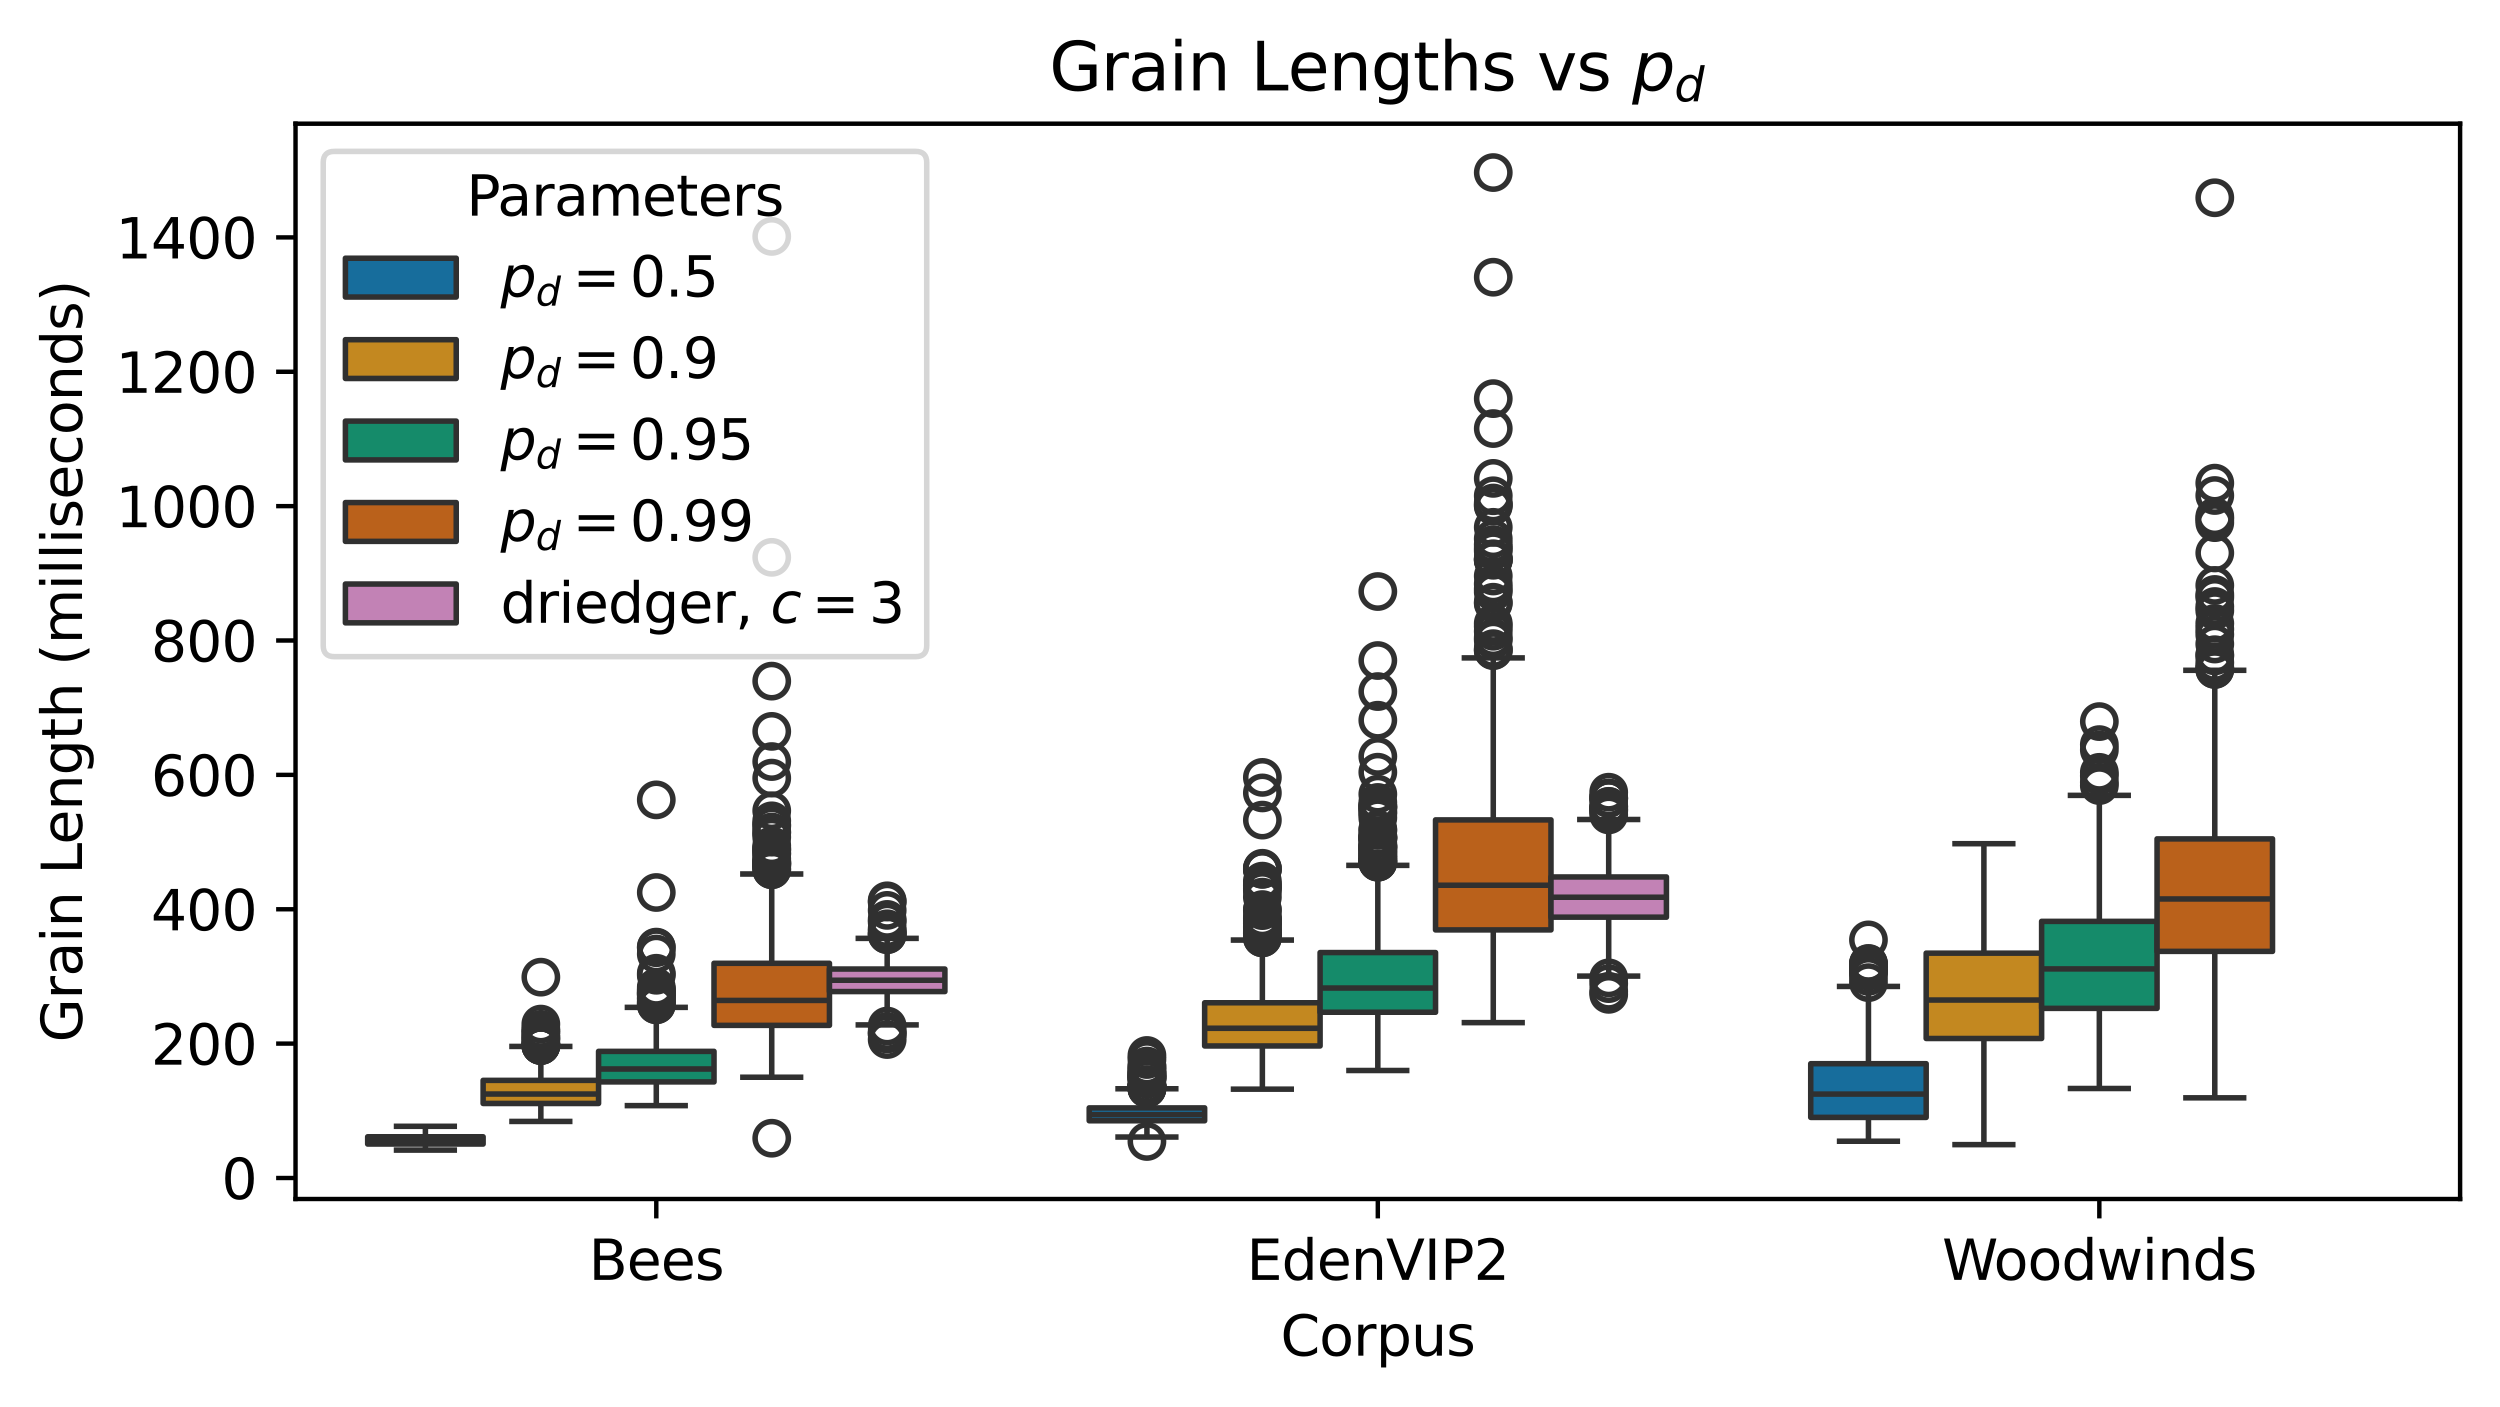 <?xml version="1.0" encoding="utf-8" standalone="no"?>
<!DOCTYPE svg PUBLIC "-//W3C//DTD SVG 1.1//EN"
  "http://www.w3.org/Graphics/SVG/1.1/DTD/svg11.dtd">
<svg xmlns:xlink="http://www.w3.org/1999/xlink" width="451.128pt" height="253.916pt" viewBox="0 0 451.128 253.916" xmlns="http://www.w3.org/2000/svg" version="1.1">
 <defs>
  <style type="text/css">*{stroke-linejoin: round; stroke-linecap: butt}</style>
 </defs>
 <g id="figure_1">
  <g id="patch_1">
   <path d="M 0 253.916 
L 451.128 253.916 
L 451.128 0 
L 0 0 
z
" style="fill: #ffffff"/>
  </g>
  <g id="axes_1">
   <g id="patch_2">
    <path d="M 53.328 216.36 
L 443.928 216.36 
L 443.928 22.32 
L 53.328 22.32 
z
" style="fill: #ffffff"/>
   </g>
   <g id="patch_3">
    <path d="M 118.428 212.57 
L 118.428 212.57 
L 118.428 212.57 
L 118.428 212.57 
z
" clip-path="url(#pb45031c8b0)" style="fill: #176d9c; stroke: #303030; stroke-linejoin: miter"/>
   </g>
   <g id="patch_4">
    <path d="M 118.428 212.57 
L 118.428 212.57 
L 118.428 212.57 
L 118.428 212.57 
z
" clip-path="url(#pb45031c8b0)" style="fill: #c38820; stroke: #303030; stroke-linejoin: miter"/>
   </g>
   <g id="patch_5">
    <path d="M 118.428 212.57 
L 118.428 212.57 
L 118.428 212.57 
L 118.428 212.57 
z
" clip-path="url(#pb45031c8b0)" style="fill: #158b6a; stroke: #303030; stroke-linejoin: miter"/>
   </g>
   <g id="patch_6">
    <path d="M 118.428 212.57 
L 118.428 212.57 
L 118.428 212.57 
L 118.428 212.57 
z
" clip-path="url(#pb45031c8b0)" style="fill: #ba611b; stroke: #303030; stroke-linejoin: miter"/>
   </g>
   <g id="patch_7">
    <path d="M 118.428 212.57 
L 118.428 212.57 
L 118.428 212.57 
L 118.428 212.57 
z
" clip-path="url(#pb45031c8b0)" style="fill: #c282b5; stroke: #303030; stroke-linejoin: miter"/>
   </g>
   <g id="matplotlib.axis_1">
    <g id="xtick_1">
     <g id="line2d_1">
      <defs>
       <path id="mae883d7579" d="M 0 0 
L 0 3.5 
" style="stroke: #000000; stroke-width: 0.8"/>
      </defs>
      <g>
       <use xlink:href="#mae883d7579" x="118.428" y="216.36" style="stroke: #000000; stroke-width: 0.8"/>
      </g>
     </g>
     <g id="text_1">
      <!-- Bees -->
      <g transform="translate(106.24 230.958) scale(0.1 -0.1)">
       <defs>
        <path id="DejaVuSans-42" d="M 1259 2228 
L 1259 519 
L 2272 519 
Q 2781 519 3026 730 
Q 3272 941 3272 1375 
Q 3272 1813 3026 2020 
Q 2781 2228 2272 2228 
L 1259 2228 
z
M 1259 4147 
L 1259 2741 
L 2194 2741 
Q 2656 2741 2882 2914 
Q 3109 3088 3109 3444 
Q 3109 3797 2882 3972 
Q 2656 4147 2194 4147 
L 1259 4147 
z
M 628 4666 
L 2241 4666 
Q 2963 4666 3353 4366 
Q 3744 4066 3744 3513 
Q 3744 3084 3544 2831 
Q 3344 2578 2956 2516 
Q 3422 2416 3680 2098 
Q 3938 1781 3938 1306 
Q 3938 681 3513 340 
Q 3088 0 2303 0 
L 628 0 
L 628 4666 
z
" transform="scale(0.016)"/>
        <path id="DejaVuSans-65" d="M 3597 1894 
L 3597 1613 
L 953 1613 
Q 991 1019 1311 708 
Q 1631 397 2203 397 
Q 2534 397 2845 478 
Q 3156 559 3463 722 
L 3463 178 
Q 3153 47 2828 -22 
Q 2503 -91 2169 -91 
Q 1331 -91 842 396 
Q 353 884 353 1716 
Q 353 2575 817 3079 
Q 1281 3584 2069 3584 
Q 2775 3584 3186 3129 
Q 3597 2675 3597 1894 
z
M 3022 2063 
Q 3016 2534 2758 2815 
Q 2500 3097 2075 3097 
Q 1594 3097 1305 2825 
Q 1016 2553 972 2059 
L 3022 2063 
z
" transform="scale(0.016)"/>
        <path id="DejaVuSans-73" d="M 2834 3397 
L 2834 2853 
Q 2591 2978 2328 3040 
Q 2066 3103 1784 3103 
Q 1356 3103 1142 2972 
Q 928 2841 928 2578 
Q 928 2378 1081 2264 
Q 1234 2150 1697 2047 
L 1894 2003 
Q 2506 1872 2764 1633 
Q 3022 1394 3022 966 
Q 3022 478 2636 193 
Q 2250 -91 1575 -91 
Q 1294 -91 989 -36 
Q 684 19 347 128 
L 347 722 
Q 666 556 975 473 
Q 1284 391 1588 391 
Q 1994 391 2212 530 
Q 2431 669 2431 922 
Q 2431 1156 2273 1281 
Q 2116 1406 1581 1522 
L 1381 1569 
Q 847 1681 609 1914 
Q 372 2147 372 2553 
Q 372 3047 722 3315 
Q 1072 3584 1716 3584 
Q 2034 3584 2315 3537 
Q 2597 3491 2834 3397 
z
" transform="scale(0.016)"/>
       </defs>
       <use xlink:href="#DejaVuSans-42"/>
       <use xlink:href="#DejaVuSans-65" x="68.604"/>
       <use xlink:href="#DejaVuSans-65" x="130.127"/>
       <use xlink:href="#DejaVuSans-73" x="191.65"/>
      </g>
     </g>
    </g>
    <g id="xtick_2">
     <g id="line2d_2">
      <g>
       <use xlink:href="#mae883d7579" x="248.628" y="216.36" style="stroke: #000000; stroke-width: 0.8"/>
      </g>
     </g>
     <g id="text_2">
      <!-- EdenVIP2 -->
      <g transform="translate(224.958 230.958) scale(0.1 -0.1)">
       <defs>
        <path id="DejaVuSans-45" d="M 628 4666 
L 3578 4666 
L 3578 4134 
L 1259 4134 
L 1259 2753 
L 3481 2753 
L 3481 2222 
L 1259 2222 
L 1259 531 
L 3634 531 
L 3634 0 
L 628 0 
L 628 4666 
z
" transform="scale(0.016)"/>
        <path id="DejaVuSans-64" d="M 2906 2969 
L 2906 4863 
L 3481 4863 
L 3481 0 
L 2906 0 
L 2906 525 
Q 2725 213 2448 61 
Q 2172 -91 1784 -91 
Q 1150 -91 751 415 
Q 353 922 353 1747 
Q 353 2572 751 3078 
Q 1150 3584 1784 3584 
Q 2172 3584 2448 3432 
Q 2725 3281 2906 2969 
z
M 947 1747 
Q 947 1113 1208 752 
Q 1469 391 1925 391 
Q 2381 391 2643 752 
Q 2906 1113 2906 1747 
Q 2906 2381 2643 2742 
Q 2381 3103 1925 3103 
Q 1469 3103 1208 2742 
Q 947 2381 947 1747 
z
" transform="scale(0.016)"/>
        <path id="DejaVuSans-6e" d="M 3513 2113 
L 3513 0 
L 2938 0 
L 2938 2094 
Q 2938 2591 2744 2837 
Q 2550 3084 2163 3084 
Q 1697 3084 1428 2787 
Q 1159 2491 1159 1978 
L 1159 0 
L 581 0 
L 581 3500 
L 1159 3500 
L 1159 2956 
Q 1366 3272 1645 3428 
Q 1925 3584 2291 3584 
Q 2894 3584 3203 3211 
Q 3513 2838 3513 2113 
z
" transform="scale(0.016)"/>
        <path id="DejaVuSans-56" d="M 1831 0 
L 50 4666 
L 709 4666 
L 2188 738 
L 3669 4666 
L 4325 4666 
L 2547 0 
L 1831 0 
z
" transform="scale(0.016)"/>
        <path id="DejaVuSans-49" d="M 628 4666 
L 1259 4666 
L 1259 0 
L 628 0 
L 628 4666 
z
" transform="scale(0.016)"/>
        <path id="DejaVuSans-50" d="M 1259 4147 
L 1259 2394 
L 2053 2394 
Q 2494 2394 2734 2622 
Q 2975 2850 2975 3272 
Q 2975 3691 2734 3919 
Q 2494 4147 2053 4147 
L 1259 4147 
z
M 628 4666 
L 2053 4666 
Q 2838 4666 3239 4311 
Q 3641 3956 3641 3272 
Q 3641 2581 3239 2228 
Q 2838 1875 2053 1875 
L 1259 1875 
L 1259 0 
L 628 0 
L 628 4666 
z
" transform="scale(0.016)"/>
        <path id="DejaVuSans-32" d="M 1228 531 
L 3431 531 
L 3431 0 
L 469 0 
L 469 531 
Q 828 903 1448 1529 
Q 2069 2156 2228 2338 
Q 2531 2678 2651 2914 
Q 2772 3150 2772 3378 
Q 2772 3750 2511 3984 
Q 2250 4219 1831 4219 
Q 1534 4219 1204 4116 
Q 875 4013 500 3803 
L 500 4441 
Q 881 4594 1212 4672 
Q 1544 4750 1819 4750 
Q 2544 4750 2975 4387 
Q 3406 4025 3406 3419 
Q 3406 3131 3298 2873 
Q 3191 2616 2906 2266 
Q 2828 2175 2409 1742 
Q 1991 1309 1228 531 
z
" transform="scale(0.016)"/>
       </defs>
       <use xlink:href="#DejaVuSans-45"/>
       <use xlink:href="#DejaVuSans-64" x="63.184"/>
       <use xlink:href="#DejaVuSans-65" x="126.66"/>
       <use xlink:href="#DejaVuSans-6e" x="188.184"/>
       <use xlink:href="#DejaVuSans-56" x="251.562"/>
       <use xlink:href="#DejaVuSans-49" x="319.971"/>
       <use xlink:href="#DejaVuSans-50" x="349.463"/>
       <use xlink:href="#DejaVuSans-32" x="409.766"/>
      </g>
     </g>
    </g>
    <g id="xtick_3">
     <g id="line2d_3">
      <g>
       <use xlink:href="#mae883d7579" x="378.828" y="216.36" style="stroke: #000000; stroke-width: 0.8"/>
      </g>
     </g>
     <g id="text_3">
      <!-- Woodwinds -->
      <g transform="translate(350.459 230.958) scale(0.1 -0.1)">
       <defs>
        <path id="DejaVuSans-57" d="M 213 4666 
L 850 4666 
L 1831 722 
L 2809 4666 
L 3519 4666 
L 4500 722 
L 5478 4666 
L 6119 4666 
L 4947 0 
L 4153 0 
L 3169 4050 
L 2175 0 
L 1381 0 
L 213 4666 
z
" transform="scale(0.016)"/>
        <path id="DejaVuSans-6f" d="M 1959 3097 
Q 1497 3097 1228 2736 
Q 959 2375 959 1747 
Q 959 1119 1226 758 
Q 1494 397 1959 397 
Q 2419 397 2687 759 
Q 2956 1122 2956 1747 
Q 2956 2369 2687 2733 
Q 2419 3097 1959 3097 
z
M 1959 3584 
Q 2709 3584 3137 3096 
Q 3566 2609 3566 1747 
Q 3566 888 3137 398 
Q 2709 -91 1959 -91 
Q 1206 -91 779 398 
Q 353 888 353 1747 
Q 353 2609 779 3096 
Q 1206 3584 1959 3584 
z
" transform="scale(0.016)"/>
        <path id="DejaVuSans-77" d="M 269 3500 
L 844 3500 
L 1563 769 
L 2278 3500 
L 2956 3500 
L 3675 769 
L 4391 3500 
L 4966 3500 
L 4050 0 
L 3372 0 
L 2619 2869 
L 1863 0 
L 1184 0 
L 269 3500 
z
" transform="scale(0.016)"/>
        <path id="DejaVuSans-69" d="M 603 3500 
L 1178 3500 
L 1178 0 
L 603 0 
L 603 3500 
z
M 603 4863 
L 1178 4863 
L 1178 4134 
L 603 4134 
L 603 4863 
z
" transform="scale(0.016)"/>
       </defs>
       <use xlink:href="#DejaVuSans-57"/>
       <use xlink:href="#DejaVuSans-6f" x="93.002"/>
       <use xlink:href="#DejaVuSans-6f" x="154.184"/>
       <use xlink:href="#DejaVuSans-64" x="215.365"/>
       <use xlink:href="#DejaVuSans-77" x="278.842"/>
       <use xlink:href="#DejaVuSans-69" x="360.629"/>
       <use xlink:href="#DejaVuSans-6e" x="388.412"/>
       <use xlink:href="#DejaVuSans-64" x="451.791"/>
       <use xlink:href="#DejaVuSans-73" x="515.268"/>
      </g>
     </g>
    </g>
    <g id="text_4">
     <!-- Corpus -->
     <g transform="translate(231.074 244.637) scale(0.1 -0.1)">
      <defs>
       <path id="DejaVuSans-43" d="M 4122 4306 
L 4122 3641 
Q 3803 3938 3442 4084 
Q 3081 4231 2675 4231 
Q 1875 4231 1450 3742 
Q 1025 3253 1025 2328 
Q 1025 1406 1450 917 
Q 1875 428 2675 428 
Q 3081 428 3442 575 
Q 3803 722 4122 1019 
L 4122 359 
Q 3791 134 3420 21 
Q 3050 -91 2638 -91 
Q 1578 -91 968 557 
Q 359 1206 359 2328 
Q 359 3453 968 4101 
Q 1578 4750 2638 4750 
Q 3056 4750 3426 4639 
Q 3797 4528 4122 4306 
z
" transform="scale(0.016)"/>
       <path id="DejaVuSans-72" d="M 2631 2963 
Q 2534 3019 2420 3045 
Q 2306 3072 2169 3072 
Q 1681 3072 1420 2755 
Q 1159 2438 1159 1844 
L 1159 0 
L 581 0 
L 581 3500 
L 1159 3500 
L 1159 2956 
Q 1341 3275 1631 3429 
Q 1922 3584 2338 3584 
Q 2397 3584 2469 3576 
Q 2541 3569 2628 3553 
L 2631 2963 
z
" transform="scale(0.016)"/>
       <path id="DejaVuSans-70" d="M 1159 525 
L 1159 -1331 
L 581 -1331 
L 581 3500 
L 1159 3500 
L 1159 2969 
Q 1341 3281 1617 3432 
Q 1894 3584 2278 3584 
Q 2916 3584 3314 3078 
Q 3713 2572 3713 1747 
Q 3713 922 3314 415 
Q 2916 -91 2278 -91 
Q 1894 -91 1617 61 
Q 1341 213 1159 525 
z
M 3116 1747 
Q 3116 2381 2855 2742 
Q 2594 3103 2138 3103 
Q 1681 3103 1420 2742 
Q 1159 2381 1159 1747 
Q 1159 1113 1420 752 
Q 1681 391 2138 391 
Q 2594 391 2855 752 
Q 3116 1113 3116 1747 
z
" transform="scale(0.016)"/>
       <path id="DejaVuSans-75" d="M 544 1381 
L 544 3500 
L 1119 3500 
L 1119 1403 
Q 1119 906 1312 657 
Q 1506 409 1894 409 
Q 2359 409 2629 706 
Q 2900 1003 2900 1516 
L 2900 3500 
L 3475 3500 
L 3475 0 
L 2900 0 
L 2900 538 
Q 2691 219 2414 64 
Q 2138 -91 1772 -91 
Q 1169 -91 856 284 
Q 544 659 544 1381 
z
M 1991 3584 
L 1991 3584 
z
" transform="scale(0.016)"/>
      </defs>
      <use xlink:href="#DejaVuSans-43"/>
      <use xlink:href="#DejaVuSans-6f" x="69.824"/>
      <use xlink:href="#DejaVuSans-72" x="131.006"/>
      <use xlink:href="#DejaVuSans-70" x="172.119"/>
      <use xlink:href="#DejaVuSans-75" x="235.596"/>
      <use xlink:href="#DejaVuSans-73" x="298.975"/>
     </g>
    </g>
   </g>
   <g id="matplotlib.axis_2">
    <g id="ytick_1">
     <g id="line2d_4">
      <defs>
       <path id="m9804a36ecd" d="M 0 0 
L -3.5 0 
" style="stroke: #000000; stroke-width: 0.8"/>
      </defs>
      <g>
       <use xlink:href="#m9804a36ecd" x="53.328" y="212.57" style="stroke: #000000; stroke-width: 0.8"/>
      </g>
     </g>
     <g id="text_5">
      <!-- 0 -->
      <g transform="translate(39.966 216.369) scale(0.1 -0.1)">
       <defs>
        <path id="DejaVuSans-30" d="M 2034 4250 
Q 1547 4250 1301 3770 
Q 1056 3291 1056 2328 
Q 1056 1369 1301 889 
Q 1547 409 2034 409 
Q 2525 409 2770 889 
Q 3016 1369 3016 2328 
Q 3016 3291 2770 3770 
Q 2525 4250 2034 4250 
z
M 2034 4750 
Q 2819 4750 3233 4129 
Q 3647 3509 3647 2328 
Q 3647 1150 3233 529 
Q 2819 -91 2034 -91 
Q 1250 -91 836 529 
Q 422 1150 422 2328 
Q 422 3509 836 4129 
Q 1250 4750 2034 4750 
z
" transform="scale(0.016)"/>
       </defs>
       <use xlink:href="#DejaVuSans-30"/>
      </g>
     </g>
    </g>
    <g id="ytick_2">
     <g id="line2d_5">
      <g>
       <use xlink:href="#m9804a36ecd" x="53.328" y="188.322" style="stroke: #000000; stroke-width: 0.8"/>
      </g>
     </g>
     <g id="text_6">
      <!-- 200 -->
      <g transform="translate(27.241 192.121) scale(0.1 -0.1)">
       <use xlink:href="#DejaVuSans-32"/>
       <use xlink:href="#DejaVuSans-30" x="63.623"/>
       <use xlink:href="#DejaVuSans-30" x="127.246"/>
      </g>
     </g>
    </g>
    <g id="ytick_3">
     <g id="line2d_6">
      <g>
       <use xlink:href="#m9804a36ecd" x="53.328" y="164.075" style="stroke: #000000; stroke-width: 0.8"/>
      </g>
     </g>
     <g id="text_7">
      <!-- 400 -->
      <g transform="translate(27.241 167.874) scale(0.1 -0.1)">
       <defs>
        <path id="DejaVuSans-34" d="M 2419 4116 
L 825 1625 
L 2419 1625 
L 2419 4116 
z
M 2253 4666 
L 3047 4666 
L 3047 1625 
L 3713 1625 
L 3713 1100 
L 3047 1100 
L 3047 0 
L 2419 0 
L 2419 1100 
L 313 1100 
L 313 1709 
L 2253 4666 
z
" transform="scale(0.016)"/>
       </defs>
       <use xlink:href="#DejaVuSans-34"/>
       <use xlink:href="#DejaVuSans-30" x="63.623"/>
       <use xlink:href="#DejaVuSans-30" x="127.246"/>
      </g>
     </g>
    </g>
    <g id="ytick_4">
     <g id="line2d_7">
      <g>
       <use xlink:href="#m9804a36ecd" x="53.328" y="139.827" style="stroke: #000000; stroke-width: 0.8"/>
      </g>
     </g>
     <g id="text_8">
      <!-- 600 -->
      <g transform="translate(27.241 143.626) scale(0.1 -0.1)">
       <defs>
        <path id="DejaVuSans-36" d="M 2113 2584 
Q 1688 2584 1439 2293 
Q 1191 2003 1191 1497 
Q 1191 994 1439 701 
Q 1688 409 2113 409 
Q 2538 409 2786 701 
Q 3034 994 3034 1497 
Q 3034 2003 2786 2293 
Q 2538 2584 2113 2584 
z
M 3366 4563 
L 3366 3988 
Q 3128 4100 2886 4159 
Q 2644 4219 2406 4219 
Q 1781 4219 1451 3797 
Q 1122 3375 1075 2522 
Q 1259 2794 1537 2939 
Q 1816 3084 2150 3084 
Q 2853 3084 3261 2657 
Q 3669 2231 3669 1497 
Q 3669 778 3244 343 
Q 2819 -91 2113 -91 
Q 1303 -91 875 529 
Q 447 1150 447 2328 
Q 447 3434 972 4092 
Q 1497 4750 2381 4750 
Q 2619 4750 2861 4703 
Q 3103 4656 3366 4563 
z
" transform="scale(0.016)"/>
       </defs>
       <use xlink:href="#DejaVuSans-36"/>
       <use xlink:href="#DejaVuSans-30" x="63.623"/>
       <use xlink:href="#DejaVuSans-30" x="127.246"/>
      </g>
     </g>
    </g>
    <g id="ytick_5">
     <g id="line2d_8">
      <g>
       <use xlink:href="#m9804a36ecd" x="53.328" y="115.579" style="stroke: #000000; stroke-width: 0.8"/>
      </g>
     </g>
     <g id="text_9">
      <!-- 800 -->
      <g transform="translate(27.241 119.378) scale(0.1 -0.1)">
       <defs>
        <path id="DejaVuSans-38" d="M 2034 2216 
Q 1584 2216 1326 1975 
Q 1069 1734 1069 1313 
Q 1069 891 1326 650 
Q 1584 409 2034 409 
Q 2484 409 2743 651 
Q 3003 894 3003 1313 
Q 3003 1734 2745 1975 
Q 2488 2216 2034 2216 
z
M 1403 2484 
Q 997 2584 770 2862 
Q 544 3141 544 3541 
Q 544 4100 942 4425 
Q 1341 4750 2034 4750 
Q 2731 4750 3128 4425 
Q 3525 4100 3525 3541 
Q 3525 3141 3298 2862 
Q 3072 2584 2669 2484 
Q 3125 2378 3379 2068 
Q 3634 1759 3634 1313 
Q 3634 634 3220 271 
Q 2806 -91 2034 -91 
Q 1263 -91 848 271 
Q 434 634 434 1313 
Q 434 1759 690 2068 
Q 947 2378 1403 2484 
z
M 1172 3481 
Q 1172 3119 1398 2916 
Q 1625 2713 2034 2713 
Q 2441 2713 2670 2916 
Q 2900 3119 2900 3481 
Q 2900 3844 2670 4047 
Q 2441 4250 2034 4250 
Q 1625 4250 1398 4047 
Q 1172 3844 1172 3481 
z
" transform="scale(0.016)"/>
       </defs>
       <use xlink:href="#DejaVuSans-38"/>
       <use xlink:href="#DejaVuSans-30" x="63.623"/>
       <use xlink:href="#DejaVuSans-30" x="127.246"/>
      </g>
     </g>
    </g>
    <g id="ytick_6">
     <g id="line2d_9">
      <g>
       <use xlink:href="#m9804a36ecd" x="53.328" y="91.332" style="stroke: #000000; stroke-width: 0.8"/>
      </g>
     </g>
     <g id="text_10">
      <!-- 1000 -->
      <g transform="translate(20.878 95.131) scale(0.1 -0.1)">
       <defs>
        <path id="DejaVuSans-31" d="M 794 531 
L 1825 531 
L 1825 4091 
L 703 3866 
L 703 4441 
L 1819 4666 
L 2450 4666 
L 2450 531 
L 3481 531 
L 3481 0 
L 794 0 
L 794 531 
z
" transform="scale(0.016)"/>
       </defs>
       <use xlink:href="#DejaVuSans-31"/>
       <use xlink:href="#DejaVuSans-30" x="63.623"/>
       <use xlink:href="#DejaVuSans-30" x="127.246"/>
       <use xlink:href="#DejaVuSans-30" x="190.869"/>
      </g>
     </g>
    </g>
    <g id="ytick_7">
     <g id="line2d_10">
      <g>
       <use xlink:href="#m9804a36ecd" x="53.328" y="67.084" style="stroke: #000000; stroke-width: 0.8"/>
      </g>
     </g>
     <g id="text_11">
      <!-- 1200 -->
      <g transform="translate(20.878 70.883) scale(0.1 -0.1)">
       <use xlink:href="#DejaVuSans-31"/>
       <use xlink:href="#DejaVuSans-32" x="63.623"/>
       <use xlink:href="#DejaVuSans-30" x="127.246"/>
       <use xlink:href="#DejaVuSans-30" x="190.869"/>
      </g>
     </g>
    </g>
    <g id="ytick_8">
     <g id="line2d_11">
      <g>
       <use xlink:href="#m9804a36ecd" x="53.328" y="42.836" style="stroke: #000000; stroke-width: 0.8"/>
      </g>
     </g>
     <g id="text_12">
      <!-- 1400 -->
      <g transform="translate(20.878 46.636) scale(0.1 -0.1)">
       <use xlink:href="#DejaVuSans-31"/>
       <use xlink:href="#DejaVuSans-34" x="63.623"/>
       <use xlink:href="#DejaVuSans-30" x="127.246"/>
       <use xlink:href="#DejaVuSans-30" x="190.869"/>
      </g>
     </g>
    </g>
    <g id="text_13">
     <!-- Grain Length (milliseconds) -->
     <g transform="translate(14.798 188.082) rotate(-90) scale(0.1 -0.1)">
      <defs>
       <path id="DejaVuSans-47" d="M 3809 666 
L 3809 1919 
L 2778 1919 
L 2778 2438 
L 4434 2438 
L 4434 434 
Q 4069 175 3628 42 
Q 3188 -91 2688 -91 
Q 1594 -91 976 548 
Q 359 1188 359 2328 
Q 359 3472 976 4111 
Q 1594 4750 2688 4750 
Q 3144 4750 3555 4637 
Q 3966 4525 4313 4306 
L 4313 3634 
Q 3963 3931 3569 4081 
Q 3175 4231 2741 4231 
Q 1884 4231 1454 3753 
Q 1025 3275 1025 2328 
Q 1025 1384 1454 906 
Q 1884 428 2741 428 
Q 3075 428 3337 486 
Q 3600 544 3809 666 
z
" transform="scale(0.016)"/>
       <path id="DejaVuSans-61" d="M 2194 1759 
Q 1497 1759 1228 1600 
Q 959 1441 959 1056 
Q 959 750 1161 570 
Q 1363 391 1709 391 
Q 2188 391 2477 730 
Q 2766 1069 2766 1631 
L 2766 1759 
L 2194 1759 
z
M 3341 1997 
L 3341 0 
L 2766 0 
L 2766 531 
Q 2569 213 2275 61 
Q 1981 -91 1556 -91 
Q 1019 -91 701 211 
Q 384 513 384 1019 
Q 384 1609 779 1909 
Q 1175 2209 1959 2209 
L 2766 2209 
L 2766 2266 
Q 2766 2663 2505 2880 
Q 2244 3097 1772 3097 
Q 1472 3097 1187 3025 
Q 903 2953 641 2809 
L 641 3341 
Q 956 3463 1253 3523 
Q 1550 3584 1831 3584 
Q 2591 3584 2966 3190 
Q 3341 2797 3341 1997 
z
" transform="scale(0.016)"/>
       <path id="DejaVuSans-20" transform="scale(0.016)"/>
       <path id="DejaVuSans-4c" d="M 628 4666 
L 1259 4666 
L 1259 531 
L 3531 531 
L 3531 0 
L 628 0 
L 628 4666 
z
" transform="scale(0.016)"/>
       <path id="DejaVuSans-67" d="M 2906 1791 
Q 2906 2416 2648 2759 
Q 2391 3103 1925 3103 
Q 1463 3103 1205 2759 
Q 947 2416 947 1791 
Q 947 1169 1205 825 
Q 1463 481 1925 481 
Q 2391 481 2648 825 
Q 2906 1169 2906 1791 
z
M 3481 434 
Q 3481 -459 3084 -895 
Q 2688 -1331 1869 -1331 
Q 1566 -1331 1297 -1286 
Q 1028 -1241 775 -1147 
L 775 -588 
Q 1028 -725 1275 -790 
Q 1522 -856 1778 -856 
Q 2344 -856 2625 -561 
Q 2906 -266 2906 331 
L 2906 616 
Q 2728 306 2450 153 
Q 2172 0 1784 0 
Q 1141 0 747 490 
Q 353 981 353 1791 
Q 353 2603 747 3093 
Q 1141 3584 1784 3584 
Q 2172 3584 2450 3431 
Q 2728 3278 2906 2969 
L 2906 3500 
L 3481 3500 
L 3481 434 
z
" transform="scale(0.016)"/>
       <path id="DejaVuSans-74" d="M 1172 4494 
L 1172 3500 
L 2356 3500 
L 2356 3053 
L 1172 3053 
L 1172 1153 
Q 1172 725 1289 603 
Q 1406 481 1766 481 
L 2356 481 
L 2356 0 
L 1766 0 
Q 1100 0 847 248 
Q 594 497 594 1153 
L 594 3053 
L 172 3053 
L 172 3500 
L 594 3500 
L 594 4494 
L 1172 4494 
z
" transform="scale(0.016)"/>
       <path id="DejaVuSans-68" d="M 3513 2113 
L 3513 0 
L 2938 0 
L 2938 2094 
Q 2938 2591 2744 2837 
Q 2550 3084 2163 3084 
Q 1697 3084 1428 2787 
Q 1159 2491 1159 1978 
L 1159 0 
L 581 0 
L 581 4863 
L 1159 4863 
L 1159 2956 
Q 1366 3272 1645 3428 
Q 1925 3584 2291 3584 
Q 2894 3584 3203 3211 
Q 3513 2838 3513 2113 
z
" transform="scale(0.016)"/>
       <path id="DejaVuSans-28" d="M 1984 4856 
Q 1566 4138 1362 3434 
Q 1159 2731 1159 2009 
Q 1159 1288 1364 580 
Q 1569 -128 1984 -844 
L 1484 -844 
Q 1016 -109 783 600 
Q 550 1309 550 2009 
Q 550 2706 781 3412 
Q 1013 4119 1484 4856 
L 1984 4856 
z
" transform="scale(0.016)"/>
       <path id="DejaVuSans-6d" d="M 3328 2828 
Q 3544 3216 3844 3400 
Q 4144 3584 4550 3584 
Q 5097 3584 5394 3201 
Q 5691 2819 5691 2113 
L 5691 0 
L 5113 0 
L 5113 2094 
Q 5113 2597 4934 2840 
Q 4756 3084 4391 3084 
Q 3944 3084 3684 2787 
Q 3425 2491 3425 1978 
L 3425 0 
L 2847 0 
L 2847 2094 
Q 2847 2600 2669 2842 
Q 2491 3084 2119 3084 
Q 1678 3084 1418 2786 
Q 1159 2488 1159 1978 
L 1159 0 
L 581 0 
L 581 3500 
L 1159 3500 
L 1159 2956 
Q 1356 3278 1631 3431 
Q 1906 3584 2284 3584 
Q 2666 3584 2933 3390 
Q 3200 3197 3328 2828 
z
" transform="scale(0.016)"/>
       <path id="DejaVuSans-6c" d="M 603 4863 
L 1178 4863 
L 1178 0 
L 603 0 
L 603 4863 
z
" transform="scale(0.016)"/>
       <path id="DejaVuSans-63" d="M 3122 3366 
L 3122 2828 
Q 2878 2963 2633 3030 
Q 2388 3097 2138 3097 
Q 1578 3097 1268 2742 
Q 959 2388 959 1747 
Q 959 1106 1268 751 
Q 1578 397 2138 397 
Q 2388 397 2633 464 
Q 2878 531 3122 666 
L 3122 134 
Q 2881 22 2623 -34 
Q 2366 -91 2075 -91 
Q 1284 -91 818 406 
Q 353 903 353 1747 
Q 353 2603 823 3093 
Q 1294 3584 2113 3584 
Q 2378 3584 2631 3529 
Q 2884 3475 3122 3366 
z
" transform="scale(0.016)"/>
       <path id="DejaVuSans-29" d="M 513 4856 
L 1013 4856 
Q 1481 4119 1714 3412 
Q 1947 2706 1947 2009 
Q 1947 1309 1714 600 
Q 1481 -109 1013 -844 
L 513 -844 
Q 928 -128 1133 580 
Q 1338 1288 1338 2009 
Q 1338 2731 1133 3434 
Q 928 4138 513 4856 
z
" transform="scale(0.016)"/>
      </defs>
      <use xlink:href="#DejaVuSans-47"/>
      <use xlink:href="#DejaVuSans-72" x="77.49"/>
      <use xlink:href="#DejaVuSans-61" x="118.604"/>
      <use xlink:href="#DejaVuSans-69" x="179.883"/>
      <use xlink:href="#DejaVuSans-6e" x="207.666"/>
      <use xlink:href="#DejaVuSans-20" x="271.045"/>
      <use xlink:href="#DejaVuSans-4c" x="302.832"/>
      <use xlink:href="#DejaVuSans-65" x="356.795"/>
      <use xlink:href="#DejaVuSans-6e" x="418.318"/>
      <use xlink:href="#DejaVuSans-67" x="481.697"/>
      <use xlink:href="#DejaVuSans-74" x="545.174"/>
      <use xlink:href="#DejaVuSans-68" x="584.383"/>
      <use xlink:href="#DejaVuSans-20" x="647.762"/>
      <use xlink:href="#DejaVuSans-28" x="679.549"/>
      <use xlink:href="#DejaVuSans-6d" x="718.562"/>
      <use xlink:href="#DejaVuSans-69" x="815.975"/>
      <use xlink:href="#DejaVuSans-6c" x="843.758"/>
      <use xlink:href="#DejaVuSans-6c" x="871.541"/>
      <use xlink:href="#DejaVuSans-69" x="899.324"/>
      <use xlink:href="#DejaVuSans-73" x="927.107"/>
      <use xlink:href="#DejaVuSans-65" x="979.207"/>
      <use xlink:href="#DejaVuSans-63" x="1040.73"/>
      <use xlink:href="#DejaVuSans-6f" x="1095.711"/>
      <use xlink:href="#DejaVuSans-6e" x="1156.893"/>
      <use xlink:href="#DejaVuSans-64" x="1220.271"/>
      <use xlink:href="#DejaVuSans-73" x="1283.748"/>
      <use xlink:href="#DejaVuSans-29" x="1335.848"/>
     </g>
    </g>
   </g>
   <g id="patch_8">
    <path d="M 66.348 206.444 
L 87.18 206.444 
L 87.18 205.134 
L 66.348 205.134 
L 66.348 206.444 
z
" clip-path="url(#pb45031c8b0)" style="fill: #176d9c; stroke: #303030; stroke-linejoin: miter"/>
   </g>
   <g id="line2d_12">
    <path d="M 76.764 206.444 
L 76.764 207.54 
" clip-path="url(#pb45031c8b0)" style="fill: none; stroke: #303030"/>
   </g>
   <g id="line2d_13">
    <path d="M 76.764 205.134 
L 76.764 203.241 
" clip-path="url(#pb45031c8b0)" style="fill: none; stroke: #303030"/>
   </g>
   <g id="line2d_14">
    <path d="M 71.556 207.54 
L 81.972 207.54 
" clip-path="url(#pb45031c8b0)" style="fill: none; stroke: #303030; stroke-linecap: square"/>
   </g>
   <g id="line2d_15">
    <path d="M 71.556 203.241 
L 81.972 203.241 
" clip-path="url(#pb45031c8b0)" style="fill: none; stroke: #303030; stroke-linecap: square"/>
   </g>
   <g id="line2d_16"/>
   <g id="patch_9">
    <path d="M 196.548 202.241 
L 217.38 202.241 
L 217.38 199.918 
L 196.548 199.918 
L 196.548 202.241 
z
" clip-path="url(#pb45031c8b0)" style="fill: #176d9c; stroke: #303030; stroke-linejoin: miter"/>
   </g>
   <g id="line2d_17">
    <path d="M 206.964 202.241 
L 206.964 205.182 
" clip-path="url(#pb45031c8b0)" style="fill: none; stroke: #303030"/>
   </g>
   <g id="line2d_18">
    <path d="M 206.964 199.918 
L 206.964 196.469 
" clip-path="url(#pb45031c8b0)" style="fill: none; stroke: #303030"/>
   </g>
   <g id="line2d_19">
    <path d="M 201.756 205.182 
L 212.172 205.182 
" clip-path="url(#pb45031c8b0)" style="fill: none; stroke: #303030; stroke-linecap: square"/>
   </g>
   <g id="line2d_20">
    <path d="M 201.756 196.469 
L 212.172 196.469 
" clip-path="url(#pb45031c8b0)" style="fill: none; stroke: #303030; stroke-linecap: square"/>
   </g>
   <g id="line2d_21">
    <defs>
     <path id="mfe64e89463" d="M 0 3 
C 0.796 3 1.559 2.684 2.121 2.121 
C 2.684 1.559 3 0.796 3 0 
C 3 -0.796 2.684 -1.559 2.121 -2.121 
C 1.559 -2.684 0.796 -3 0 -3 
C -0.796 -3 -1.559 -2.684 -2.121 -2.121 
C -2.684 -1.559 -3 -0.796 -3 0 
C -3 0.796 -2.684 1.559 -2.121 2.121 
C -1.559 2.684 -0.796 3 0 3 
z
" style="stroke: #303030"/>
    </defs>
    <g clip-path="url(#pb45031c8b0)">
     <use xlink:href="#mfe64e89463" x="206.964" y="205.982" style="fill-opacity: 0; stroke: #303030"/>
     <use xlink:href="#mfe64e89463" x="206.964" y="196.422" style="fill-opacity: 0; stroke: #303030"/>
     <use xlink:href="#mfe64e89463" x="206.964" y="193.869" style="fill-opacity: 0; stroke: #303030"/>
     <use xlink:href="#mfe64e89463" x="206.964" y="191.193" style="fill-opacity: 0; stroke: #303030"/>
     <use xlink:href="#mfe64e89463" x="206.964" y="196.139" style="fill-opacity: 0; stroke: #303030"/>
     <use xlink:href="#mfe64e89463" x="206.964" y="196.025" style="fill-opacity: 0; stroke: #303030"/>
     <use xlink:href="#mfe64e89463" x="206.964" y="194.601" style="fill-opacity: 0; stroke: #303030"/>
     <use xlink:href="#mfe64e89463" x="206.964" y="194.465" style="fill-opacity: 0; stroke: #303030"/>
     <use xlink:href="#mfe64e89463" x="206.964" y="193.26" style="fill-opacity: 0; stroke: #303030"/>
     <use xlink:href="#mfe64e89463" x="206.964" y="193.071" style="fill-opacity: 0; stroke: #303030"/>
     <use xlink:href="#mfe64e89463" x="206.964" y="192.374" style="fill-opacity: 0; stroke: #303030"/>
     <use xlink:href="#mfe64e89463" x="206.964" y="196.305" style="fill-opacity: 0; stroke: #303030"/>
     <use xlink:href="#mfe64e89463" x="206.964" y="192.467" style="fill-opacity: 0; stroke: #303030"/>
     <use xlink:href="#mfe64e89463" x="206.964" y="194.17" style="fill-opacity: 0; stroke: #303030"/>
     <use xlink:href="#mfe64e89463" x="206.964" y="193.681" style="fill-opacity: 0; stroke: #303030"/>
     <use xlink:href="#mfe64e89463" x="206.964" y="195.703" style="fill-opacity: 0; stroke: #303030"/>
     <use xlink:href="#mfe64e89463" x="206.964" y="196.162" style="fill-opacity: 0; stroke: #303030"/>
     <use xlink:href="#mfe64e89463" x="206.964" y="196.226" style="fill-opacity: 0; stroke: #303030"/>
     <use xlink:href="#mfe64e89463" x="206.964" y="195.98" style="fill-opacity: 0; stroke: #303030"/>
     <use xlink:href="#mfe64e89463" x="206.964" y="194.762" style="fill-opacity: 0; stroke: #303030"/>
     <use xlink:href="#mfe64e89463" x="206.964" y="194.219" style="fill-opacity: 0; stroke: #303030"/>
     <use xlink:href="#mfe64e89463" x="206.964" y="196.186" style="fill-opacity: 0; stroke: #303030"/>
     <use xlink:href="#mfe64e89463" x="206.964" y="196.427" style="fill-opacity: 0; stroke: #303030"/>
     <use xlink:href="#mfe64e89463" x="206.964" y="190.461" style="fill-opacity: 0; stroke: #303030"/>
     <use xlink:href="#mfe64e89463" x="206.964" y="194.545" style="fill-opacity: 0; stroke: #303030"/>
     <use xlink:href="#mfe64e89463" x="206.964" y="193.774" style="fill-opacity: 0; stroke: #303030"/>
     <use xlink:href="#mfe64e89463" x="206.964" y="196.322" style="fill-opacity: 0; stroke: #303030"/>
     <use xlink:href="#mfe64e89463" x="206.964" y="196.096" style="fill-opacity: 0; stroke: #303030"/>
    </g>
   </g>
   <g id="patch_10">
    <path d="M 326.748 201.636 
L 347.58 201.636 
L 347.58 191.945 
L 326.748 191.945 
L 326.748 201.636 
z
" clip-path="url(#pb45031c8b0)" style="fill: #176d9c; stroke: #303030; stroke-linejoin: miter"/>
   </g>
   <g id="line2d_22">
    <path d="M 337.164 201.636 
L 337.164 205.941 
" clip-path="url(#pb45031c8b0)" style="fill: none; stroke: #303030"/>
   </g>
   <g id="line2d_23">
    <path d="M 337.164 191.945 
L 337.164 178.005 
" clip-path="url(#pb45031c8b0)" style="fill: none; stroke: #303030"/>
   </g>
   <g id="line2d_24">
    <path d="M 331.956 205.941 
L 342.372 205.941 
" clip-path="url(#pb45031c8b0)" style="fill: none; stroke: #303030; stroke-linecap: square"/>
   </g>
   <g id="line2d_25">
    <path d="M 331.956 178.005 
L 342.372 178.005 
" clip-path="url(#pb45031c8b0)" style="fill: none; stroke: #303030; stroke-linecap: square"/>
   </g>
   <g id="line2d_26">
    <g clip-path="url(#pb45031c8b0)">
     <use xlink:href="#mfe64e89463" x="337.164" y="175.25" style="fill-opacity: 0; stroke: #303030"/>
     <use xlink:href="#mfe64e89463" x="337.164" y="177.321" style="fill-opacity: 0; stroke: #303030"/>
     <use xlink:href="#mfe64e89463" x="337.164" y="175.103" style="fill-opacity: 0; stroke: #303030"/>
     <use xlink:href="#mfe64e89463" x="337.164" y="169.603" style="fill-opacity: 0; stroke: #303030"/>
     <use xlink:href="#mfe64e89463" x="337.164" y="173.932" style="fill-opacity: 0; stroke: #303030"/>
     <use xlink:href="#mfe64e89463" x="337.164" y="173.859" style="fill-opacity: 0; stroke: #303030"/>
     <use xlink:href="#mfe64e89463" x="337.164" y="174.066" style="fill-opacity: 0; stroke: #303030"/>
     <use xlink:href="#mfe64e89463" x="337.164" y="174.181" style="fill-opacity: 0; stroke: #303030"/>
     <use xlink:href="#mfe64e89463" x="337.164" y="176.186" style="fill-opacity: 0; stroke: #303030"/>
     <use xlink:href="#mfe64e89463" x="337.164" y="175.158" style="fill-opacity: 0; stroke: #303030"/>
     <use xlink:href="#mfe64e89463" x="337.164" y="175.064" style="fill-opacity: 0; stroke: #303030"/>
    </g>
   </g>
   <g id="patch_11">
    <path d="M 87.18 199.122 
L 108.012 199.122 
L 108.012 194.952 
L 87.18 194.952 
L 87.18 199.122 
z
" clip-path="url(#pb45031c8b0)" style="fill: #c38820; stroke: #303030; stroke-linejoin: miter"/>
   </g>
   <g id="line2d_27">
    <path d="M 97.596 199.122 
L 97.596 202.359 
" clip-path="url(#pb45031c8b0)" style="fill: none; stroke: #303030"/>
   </g>
   <g id="line2d_28">
    <path d="M 97.596 194.952 
L 97.596 188.828 
" clip-path="url(#pb45031c8b0)" style="fill: none; stroke: #303030"/>
   </g>
   <g id="line2d_29">
    <path d="M 92.388 202.359 
L 102.804 202.359 
" clip-path="url(#pb45031c8b0)" style="fill: none; stroke: #303030; stroke-linecap: square"/>
   </g>
   <g id="line2d_30">
    <path d="M 92.388 188.828 
L 102.804 188.828 
" clip-path="url(#pb45031c8b0)" style="fill: none; stroke: #303030; stroke-linecap: square"/>
   </g>
   <g id="line2d_31">
    <g clip-path="url(#pb45031c8b0)">
     <use xlink:href="#mfe64e89463" x="97.596" y="176.332" style="fill-opacity: 0; stroke: #303030"/>
     <use xlink:href="#mfe64e89463" x="97.596" y="188.483" style="fill-opacity: 0; stroke: #303030"/>
     <use xlink:href="#mfe64e89463" x="97.596" y="187.231" style="fill-opacity: 0; stroke: #303030"/>
     <use xlink:href="#mfe64e89463" x="97.596" y="188.676" style="fill-opacity: 0; stroke: #303030"/>
     <use xlink:href="#mfe64e89463" x="97.596" y="184.798" style="fill-opacity: 0; stroke: #303030"/>
     <use xlink:href="#mfe64e89463" x="97.596" y="188.656" style="fill-opacity: 0; stroke: #303030"/>
     <use xlink:href="#mfe64e89463" x="97.596" y="187.752" style="fill-opacity: 0; stroke: #303030"/>
     <use xlink:href="#mfe64e89463" x="97.596" y="187.268" style="fill-opacity: 0; stroke: #303030"/>
     <use xlink:href="#mfe64e89463" x="97.596" y="185.745" style="fill-opacity: 0; stroke: #303030"/>
     <use xlink:href="#mfe64e89463" x="97.596" y="188.65" style="fill-opacity: 0; stroke: #303030"/>
     <use xlink:href="#mfe64e89463" x="97.596" y="186.515" style="fill-opacity: 0; stroke: #303030"/>
     <use xlink:href="#mfe64e89463" x="97.596" y="188.597" style="fill-opacity: 0; stroke: #303030"/>
     <use xlink:href="#mfe64e89463" x="97.596" y="186.107" style="fill-opacity: 0; stroke: #303030"/>
    </g>
   </g>
   <g id="patch_12">
    <path d="M 217.38 188.743 
L 238.212 188.743 
L 238.212 180.954 
L 217.38 180.954 
L 217.38 188.743 
z
" clip-path="url(#pb45031c8b0)" style="fill: #c38820; stroke: #303030; stroke-linejoin: miter"/>
   </g>
   <g id="line2d_32">
    <path d="M 227.796 188.743 
L 227.796 196.546 
" clip-path="url(#pb45031c8b0)" style="fill: none; stroke: #303030"/>
   </g>
   <g id="line2d_33">
    <path d="M 227.796 180.954 
L 227.796 169.636 
" clip-path="url(#pb45031c8b0)" style="fill: none; stroke: #303030"/>
   </g>
   <g id="line2d_34">
    <path d="M 222.588 196.546 
L 233.004 196.546 
" clip-path="url(#pb45031c8b0)" style="fill: none; stroke: #303030; stroke-linecap: square"/>
   </g>
   <g id="line2d_35">
    <path d="M 222.588 169.636 
L 233.004 169.636 
" clip-path="url(#pb45031c8b0)" style="fill: none; stroke: #303030; stroke-linecap: square"/>
   </g>
   <g id="line2d_36">
    <g clip-path="url(#pb45031c8b0)">
     <use xlink:href="#mfe64e89463" x="227.796" y="140.282" style="fill-opacity: 0; stroke: #303030"/>
     <use xlink:href="#mfe64e89463" x="227.796" y="156.833" style="fill-opacity: 0; stroke: #303030"/>
     <use xlink:href="#mfe64e89463" x="227.796" y="168.943" style="fill-opacity: 0; stroke: #303030"/>
     <use xlink:href="#mfe64e89463" x="227.796" y="164.323" style="fill-opacity: 0; stroke: #303030"/>
     <use xlink:href="#mfe64e89463" x="227.796" y="168.019" style="fill-opacity: 0; stroke: #303030"/>
     <use xlink:href="#mfe64e89463" x="227.796" y="166.227" style="fill-opacity: 0; stroke: #303030"/>
     <use xlink:href="#mfe64e89463" x="227.796" y="165.762" style="fill-opacity: 0; stroke: #303030"/>
     <use xlink:href="#mfe64e89463" x="227.796" y="166.602" style="fill-opacity: 0; stroke: #303030"/>
     <use xlink:href="#mfe64e89463" x="227.796" y="167.222" style="fill-opacity: 0; stroke: #303030"/>
     <use xlink:href="#mfe64e89463" x="227.796" y="168.434" style="fill-opacity: 0; stroke: #303030"/>
     <use xlink:href="#mfe64e89463" x="227.796" y="168.358" style="fill-opacity: 0; stroke: #303030"/>
     <use xlink:href="#mfe64e89463" x="227.796" y="169.227" style="fill-opacity: 0; stroke: #303030"/>
     <use xlink:href="#mfe64e89463" x="227.796" y="168.377" style="fill-opacity: 0; stroke: #303030"/>
     <use xlink:href="#mfe64e89463" x="227.796" y="143.085" style="fill-opacity: 0; stroke: #303030"/>
     <use xlink:href="#mfe64e89463" x="227.796" y="166.007" style="fill-opacity: 0; stroke: #303030"/>
     <use xlink:href="#mfe64e89463" x="227.796" y="160.298" style="fill-opacity: 0; stroke: #303030"/>
     <use xlink:href="#mfe64e89463" x="227.796" y="161.891" style="fill-opacity: 0; stroke: #303030"/>
     <use xlink:href="#mfe64e89463" x="227.796" y="168.217" style="fill-opacity: 0; stroke: #303030"/>
     <use xlink:href="#mfe64e89463" x="227.796" y="156.682" style="fill-opacity: 0; stroke: #303030"/>
     <use xlink:href="#mfe64e89463" x="227.796" y="169.24" style="fill-opacity: 0; stroke: #303030"/>
     <use xlink:href="#mfe64e89463" x="227.796" y="165.63" style="fill-opacity: 0; stroke: #303030"/>
     <use xlink:href="#mfe64e89463" x="227.796" y="166.584" style="fill-opacity: 0; stroke: #303030"/>
     <use xlink:href="#mfe64e89463" x="227.796" y="160.684" style="fill-opacity: 0; stroke: #303030"/>
     <use xlink:href="#mfe64e89463" x="227.796" y="156.877" style="fill-opacity: 0; stroke: #303030"/>
     <use xlink:href="#mfe64e89463" x="227.796" y="164.133" style="fill-opacity: 0; stroke: #303030"/>
     <use xlink:href="#mfe64e89463" x="227.796" y="159.836" style="fill-opacity: 0; stroke: #303030"/>
     <use xlink:href="#mfe64e89463" x="227.796" y="147.989" style="fill-opacity: 0; stroke: #303030"/>
     <use xlink:href="#mfe64e89463" x="227.796" y="159.003" style="fill-opacity: 0; stroke: #303030"/>
     <use xlink:href="#mfe64e89463" x="227.796" y="159.713" style="fill-opacity: 0; stroke: #303030"/>
     <use xlink:href="#mfe64e89463" x="227.796" y="167.467" style="fill-opacity: 0; stroke: #303030"/>
    </g>
   </g>
   <g id="patch_13">
    <path d="M 347.58 187.394 
L 368.412 187.394 
L 368.412 171.995 
L 347.58 171.995 
L 347.58 187.394 
z
" clip-path="url(#pb45031c8b0)" style="fill: #c38820; stroke: #303030; stroke-linejoin: miter"/>
   </g>
   <g id="line2d_37">
    <path d="M 357.996 187.394 
L 357.996 206.551 
" clip-path="url(#pb45031c8b0)" style="fill: none; stroke: #303030"/>
   </g>
   <g id="line2d_38">
    <path d="M 357.996 171.995 
L 357.996 152.245 
" clip-path="url(#pb45031c8b0)" style="fill: none; stroke: #303030"/>
   </g>
   <g id="line2d_39">
    <path d="M 352.788 206.551 
L 363.204 206.551 
" clip-path="url(#pb45031c8b0)" style="fill: none; stroke: #303030; stroke-linecap: square"/>
   </g>
   <g id="line2d_40">
    <path d="M 352.788 152.245 
L 363.204 152.245 
" clip-path="url(#pb45031c8b0)" style="fill: none; stroke: #303030; stroke-linecap: square"/>
   </g>
   <g id="line2d_41"/>
   <g id="patch_14">
    <path d="M 108.012 195.235 
L 128.844 195.235 
L 128.844 189.717 
L 108.012 189.717 
L 108.012 195.235 
z
" clip-path="url(#pb45031c8b0)" style="fill: #158b6a; stroke: #303030; stroke-linejoin: miter"/>
   </g>
   <g id="line2d_42">
    <path d="M 118.428 195.235 
L 118.428 199.514 
" clip-path="url(#pb45031c8b0)" style="fill: none; stroke: #303030"/>
   </g>
   <g id="line2d_43">
    <path d="M 118.428 189.717 
L 118.428 181.783 
" clip-path="url(#pb45031c8b0)" style="fill: none; stroke: #303030"/>
   </g>
   <g id="line2d_44">
    <path d="M 113.22 199.514 
L 123.636 199.514 
" clip-path="url(#pb45031c8b0)" style="fill: none; stroke: #303030; stroke-linecap: square"/>
   </g>
   <g id="line2d_45">
    <path d="M 113.22 181.783 
L 123.636 181.783 
" clip-path="url(#pb45031c8b0)" style="fill: none; stroke: #303030; stroke-linecap: square"/>
   </g>
   <g id="line2d_46">
    <g clip-path="url(#pb45031c8b0)">
     <use xlink:href="#mfe64e89463" x="118.428" y="181.023" style="fill-opacity: 0; stroke: #303030"/>
     <use xlink:href="#mfe64e89463" x="118.428" y="144.337" style="fill-opacity: 0; stroke: #303030"/>
     <use xlink:href="#mfe64e89463" x="118.428" y="178.162" style="fill-opacity: 0; stroke: #303030"/>
     <use xlink:href="#mfe64e89463" x="118.428" y="181.288" style="fill-opacity: 0; stroke: #303030"/>
     <use xlink:href="#mfe64e89463" x="118.428" y="180.928" style="fill-opacity: 0; stroke: #303030"/>
     <use xlink:href="#mfe64e89463" x="118.428" y="178.639" style="fill-opacity: 0; stroke: #303030"/>
     <use xlink:href="#mfe64e89463" x="118.428" y="179.097" style="fill-opacity: 0; stroke: #303030"/>
     <use xlink:href="#mfe64e89463" x="118.428" y="181.331" style="fill-opacity: 0; stroke: #303030"/>
     <use xlink:href="#mfe64e89463" x="118.428" y="179.043" style="fill-opacity: 0; stroke: #303030"/>
     <use xlink:href="#mfe64e89463" x="118.428" y="175.986" style="fill-opacity: 0; stroke: #303030"/>
     <use xlink:href="#mfe64e89463" x="118.428" y="161.053" style="fill-opacity: 0; stroke: #303030"/>
     <use xlink:href="#mfe64e89463" x="118.428" y="179.539" style="fill-opacity: 0; stroke: #303030"/>
     <use xlink:href="#mfe64e89463" x="118.428" y="178.625" style="fill-opacity: 0; stroke: #303030"/>
     <use xlink:href="#mfe64e89463" x="118.428" y="179.17" style="fill-opacity: 0; stroke: #303030"/>
     <use xlink:href="#mfe64e89463" x="118.428" y="180.621" style="fill-opacity: 0; stroke: #303030"/>
     <use xlink:href="#mfe64e89463" x="118.428" y="179.345" style="fill-opacity: 0; stroke: #303030"/>
     <use xlink:href="#mfe64e89463" x="118.428" y="172.154" style="fill-opacity: 0; stroke: #303030"/>
     <use xlink:href="#mfe64e89463" x="118.428" y="171.008" style="fill-opacity: 0; stroke: #303030"/>
     <use xlink:href="#mfe64e89463" x="118.428" y="175.627" style="fill-opacity: 0; stroke: #303030"/>
     <use xlink:href="#mfe64e89463" x="118.428" y="179.533" style="fill-opacity: 0; stroke: #303030"/>
     <use xlink:href="#mfe64e89463" x="118.428" y="180.114" style="fill-opacity: 0; stroke: #303030"/>
     <use xlink:href="#mfe64e89463" x="118.428" y="170.908" style="fill-opacity: 0; stroke: #303030"/>
     <use xlink:href="#mfe64e89463" x="118.428" y="180.165" style="fill-opacity: 0; stroke: #303030"/>
    </g>
   </g>
   <g id="patch_15">
    <path d="M 238.212 182.662 
L 259.044 182.662 
L 259.044 171.894 
L 238.212 171.894 
L 238.212 182.662 
z
" clip-path="url(#pb45031c8b0)" style="fill: #158b6a; stroke: #303030; stroke-linejoin: miter"/>
   </g>
   <g id="line2d_47">
    <path d="M 248.628 182.662 
L 248.628 193.178 
" clip-path="url(#pb45031c8b0)" style="fill: none; stroke: #303030"/>
   </g>
   <g id="line2d_48">
    <path d="M 248.628 171.894 
L 248.628 156.154 
" clip-path="url(#pb45031c8b0)" style="fill: none; stroke: #303030"/>
   </g>
   <g id="line2d_49">
    <path d="M 243.42 193.178 
L 253.836 193.178 
" clip-path="url(#pb45031c8b0)" style="fill: none; stroke: #303030; stroke-linecap: square"/>
   </g>
   <g id="line2d_50">
    <path d="M 243.42 156.154 
L 253.836 156.154 
" clip-path="url(#pb45031c8b0)" style="fill: none; stroke: #303030; stroke-linecap: square"/>
   </g>
   <g id="line2d_51">
    <g clip-path="url(#pb45031c8b0)">
     <use xlink:href="#mfe64e89463" x="248.628" y="150.869" style="fill-opacity: 0; stroke: #303030"/>
     <use xlink:href="#mfe64e89463" x="248.628" y="151.144" style="fill-opacity: 0; stroke: #303030"/>
     <use xlink:href="#mfe64e89463" x="248.628" y="146.774" style="fill-opacity: 0; stroke: #303030"/>
     <use xlink:href="#mfe64e89463" x="248.628" y="155.586" style="fill-opacity: 0; stroke: #303030"/>
     <use xlink:href="#mfe64e89463" x="248.628" y="129.966" style="fill-opacity: 0; stroke: #303030"/>
     <use xlink:href="#mfe64e89463" x="248.628" y="146.516" style="fill-opacity: 0; stroke: #303030"/>
     <use xlink:href="#mfe64e89463" x="248.628" y="150.972" style="fill-opacity: 0; stroke: #303030"/>
     <use xlink:href="#mfe64e89463" x="248.628" y="155.502" style="fill-opacity: 0; stroke: #303030"/>
     <use xlink:href="#mfe64e89463" x="248.628" y="149.868" style="fill-opacity: 0; stroke: #303030"/>
     <use xlink:href="#mfe64e89463" x="248.628" y="151.344" style="fill-opacity: 0; stroke: #303030"/>
     <use xlink:href="#mfe64e89463" x="248.628" y="154.326" style="fill-opacity: 0; stroke: #303030"/>
     <use xlink:href="#mfe64e89463" x="248.628" y="151.263" style="fill-opacity: 0; stroke: #303030"/>
     <use xlink:href="#mfe64e89463" x="248.628" y="153.618" style="fill-opacity: 0; stroke: #303030"/>
     <use xlink:href="#mfe64e89463" x="248.628" y="155.242" style="fill-opacity: 0; stroke: #303030"/>
     <use xlink:href="#mfe64e89463" x="248.628" y="152.78" style="fill-opacity: 0; stroke: #303030"/>
     <use xlink:href="#mfe64e89463" x="248.628" y="152.772" style="fill-opacity: 0; stroke: #303030"/>
     <use xlink:href="#mfe64e89463" x="248.628" y="119.194" style="fill-opacity: 0; stroke: #303030"/>
     <use xlink:href="#mfe64e89463" x="248.628" y="147.571" style="fill-opacity: 0; stroke: #303030"/>
     <use xlink:href="#mfe64e89463" x="248.628" y="145.663" style="fill-opacity: 0; stroke: #303030"/>
     <use xlink:href="#mfe64e89463" x="248.628" y="145.89" style="fill-opacity: 0; stroke: #303030"/>
     <use xlink:href="#mfe64e89463" x="248.628" y="153.401" style="fill-opacity: 0; stroke: #303030"/>
     <use xlink:href="#mfe64e89463" x="248.628" y="145.524" style="fill-opacity: 0; stroke: #303030"/>
     <use xlink:href="#mfe64e89463" x="248.628" y="143.308" style="fill-opacity: 0; stroke: #303030"/>
     <use xlink:href="#mfe64e89463" x="248.628" y="155.576" style="fill-opacity: 0; stroke: #303030"/>
     <use xlink:href="#mfe64e89463" x="248.628" y="152.928" style="fill-opacity: 0; stroke: #303030"/>
     <use xlink:href="#mfe64e89463" x="248.628" y="154.917" style="fill-opacity: 0; stroke: #303030"/>
     <use xlink:href="#mfe64e89463" x="248.628" y="154.604" style="fill-opacity: 0; stroke: #303030"/>
     <use xlink:href="#mfe64e89463" x="248.628" y="155.491" style="fill-opacity: 0; stroke: #303030"/>
     <use xlink:href="#mfe64e89463" x="248.628" y="151.361" style="fill-opacity: 0; stroke: #303030"/>
     <use xlink:href="#mfe64e89463" x="248.628" y="144.803" style="fill-opacity: 0; stroke: #303030"/>
     <use xlink:href="#mfe64e89463" x="248.628" y="145.476" style="fill-opacity: 0; stroke: #303030"/>
     <use xlink:href="#mfe64e89463" x="248.628" y="154.872" style="fill-opacity: 0; stroke: #303030"/>
     <use xlink:href="#mfe64e89463" x="248.628" y="149.689" style="fill-opacity: 0; stroke: #303030"/>
     <use xlink:href="#mfe64e89463" x="248.628" y="136.502" style="fill-opacity: 0; stroke: #303030"/>
     <use xlink:href="#mfe64e89463" x="248.628" y="124.795" style="fill-opacity: 0; stroke: #303030"/>
     <use xlink:href="#mfe64e89463" x="248.628" y="152.981" style="fill-opacity: 0; stroke: #303030"/>
     <use xlink:href="#mfe64e89463" x="248.628" y="154.166" style="fill-opacity: 0; stroke: #303030"/>
     <use xlink:href="#mfe64e89463" x="248.628" y="153.773" style="fill-opacity: 0; stroke: #303030"/>
     <use xlink:href="#mfe64e89463" x="248.628" y="106.742" style="fill-opacity: 0; stroke: #303030"/>
     <use xlink:href="#mfe64e89463" x="248.628" y="139.346" style="fill-opacity: 0; stroke: #303030"/>
     <use xlink:href="#mfe64e89463" x="248.628" y="152.251" style="fill-opacity: 0; stroke: #303030"/>
     <use xlink:href="#mfe64e89463" x="248.628" y="152.657" style="fill-opacity: 0; stroke: #303030"/>
    </g>
   </g>
   <g id="patch_16">
    <path d="M 368.412 181.96 
L 389.244 181.96 
L 389.244 166.259 
L 368.412 166.259 
L 368.412 181.96 
z
" clip-path="url(#pb45031c8b0)" style="fill: #158b6a; stroke: #303030; stroke-linejoin: miter"/>
   </g>
   <g id="line2d_52">
    <path d="M 378.828 181.96 
L 378.828 196.423 
" clip-path="url(#pb45031c8b0)" style="fill: none; stroke: #303030"/>
   </g>
   <g id="line2d_53">
    <path d="M 378.828 166.259 
L 378.828 143.523 
" clip-path="url(#pb45031c8b0)" style="fill: none; stroke: #303030"/>
   </g>
   <g id="line2d_54">
    <path d="M 373.62 196.423 
L 384.036 196.423 
" clip-path="url(#pb45031c8b0)" style="fill: none; stroke: #303030; stroke-linecap: square"/>
   </g>
   <g id="line2d_55">
    <path d="M 373.62 143.523 
L 384.036 143.523 
" clip-path="url(#pb45031c8b0)" style="fill: none; stroke: #303030; stroke-linecap: square"/>
   </g>
   <g id="line2d_56">
    <g clip-path="url(#pb45031c8b0)">
     <use xlink:href="#mfe64e89463" x="378.828" y="135.328" style="fill-opacity: 0; stroke: #303030"/>
     <use xlink:href="#mfe64e89463" x="378.828" y="134.366" style="fill-opacity: 0; stroke: #303030"/>
     <use xlink:href="#mfe64e89463" x="378.828" y="141.759" style="fill-opacity: 0; stroke: #303030"/>
     <use xlink:href="#mfe64e89463" x="378.828" y="130.212" style="fill-opacity: 0; stroke: #303030"/>
     <use xlink:href="#mfe64e89463" x="378.828" y="139.368" style="fill-opacity: 0; stroke: #303030"/>
     <use xlink:href="#mfe64e89463" x="378.828" y="141.168" style="fill-opacity: 0; stroke: #303030"/>
     <use xlink:href="#mfe64e89463" x="378.828" y="139.999" style="fill-opacity: 0; stroke: #303030"/>
    </g>
   </g>
   <g id="patch_17">
    <path d="M 128.844 185.025 
L 149.676 185.025 
L 149.676 173.825 
L 128.844 173.825 
L 128.844 185.025 
z
" clip-path="url(#pb45031c8b0)" style="fill: #ba611b; stroke: #303030; stroke-linejoin: miter"/>
   </g>
   <g id="line2d_57">
    <path d="M 139.26 185.025 
L 139.26 194.387 
" clip-path="url(#pb45031c8b0)" style="fill: none; stroke: #303030"/>
   </g>
   <g id="line2d_58">
    <path d="M 139.26 173.825 
L 139.26 157.714 
" clip-path="url(#pb45031c8b0)" style="fill: none; stroke: #303030"/>
   </g>
   <g id="line2d_59">
    <path d="M 134.052 194.387 
L 144.468 194.387 
" clip-path="url(#pb45031c8b0)" style="fill: none; stroke: #303030; stroke-linecap: square"/>
   </g>
   <g id="line2d_60">
    <path d="M 134.052 157.714 
L 144.468 157.714 
" clip-path="url(#pb45031c8b0)" style="fill: none; stroke: #303030; stroke-linecap: square"/>
   </g>
   <g id="line2d_61">
    <g clip-path="url(#pb45031c8b0)">
     <use xlink:href="#mfe64e89463" x="139.26" y="205.396" style="fill-opacity: 0; stroke: #303030"/>
     <use xlink:href="#mfe64e89463" x="139.26" y="156.068" style="fill-opacity: 0; stroke: #303030"/>
     <use xlink:href="#mfe64e89463" x="139.26" y="153.506" style="fill-opacity: 0; stroke: #303030"/>
     <use xlink:href="#mfe64e89463" x="139.26" y="100.575" style="fill-opacity: 0; stroke: #303030"/>
     <use xlink:href="#mfe64e89463" x="139.26" y="155.529" style="fill-opacity: 0; stroke: #303030"/>
     <use xlink:href="#mfe64e89463" x="139.26" y="152.621" style="fill-opacity: 0; stroke: #303030"/>
     <use xlink:href="#mfe64e89463" x="139.26" y="155.83" style="fill-opacity: 0; stroke: #303030"/>
     <use xlink:href="#mfe64e89463" x="139.26" y="131.978" style="fill-opacity: 0; stroke: #303030"/>
     <use xlink:href="#mfe64e89463" x="139.26" y="151.065" style="fill-opacity: 0; stroke: #303030"/>
     <use xlink:href="#mfe64e89463" x="139.26" y="153.184" style="fill-opacity: 0; stroke: #303030"/>
     <use xlink:href="#mfe64e89463" x="139.26" y="155.484" style="fill-opacity: 0; stroke: #303030"/>
     <use xlink:href="#mfe64e89463" x="139.26" y="155.932" style="fill-opacity: 0; stroke: #303030"/>
     <use xlink:href="#mfe64e89463" x="139.26" y="148.121" style="fill-opacity: 0; stroke: #303030"/>
     <use xlink:href="#mfe64e89463" x="139.26" y="150.274" style="fill-opacity: 0; stroke: #303030"/>
     <use xlink:href="#mfe64e89463" x="139.26" y="156.935" style="fill-opacity: 0; stroke: #303030"/>
     <use xlink:href="#mfe64e89463" x="139.26" y="42.661" style="fill-opacity: 0; stroke: #303030"/>
     <use xlink:href="#mfe64e89463" x="139.26" y="154.952" style="fill-opacity: 0; stroke: #303030"/>
     <use xlink:href="#mfe64e89463" x="139.26" y="154.089" style="fill-opacity: 0; stroke: #303030"/>
     <use xlink:href="#mfe64e89463" x="139.26" y="156.075" style="fill-opacity: 0; stroke: #303030"/>
     <use xlink:href="#mfe64e89463" x="139.26" y="140.412" style="fill-opacity: 0; stroke: #303030"/>
     <use xlink:href="#mfe64e89463" x="139.26" y="153.204" style="fill-opacity: 0; stroke: #303030"/>
     <use xlink:href="#mfe64e89463" x="139.26" y="146.302" style="fill-opacity: 0; stroke: #303030"/>
     <use xlink:href="#mfe64e89463" x="139.26" y="149.057" style="fill-opacity: 0; stroke: #303030"/>
     <use xlink:href="#mfe64e89463" x="139.26" y="148.851" style="fill-opacity: 0; stroke: #303030"/>
     <use xlink:href="#mfe64e89463" x="139.26" y="155.799" style="fill-opacity: 0; stroke: #303030"/>
     <use xlink:href="#mfe64e89463" x="139.26" y="122.911" style="fill-opacity: 0; stroke: #303030"/>
     <use xlink:href="#mfe64e89463" x="139.26" y="137.425" style="fill-opacity: 0; stroke: #303030"/>
     <use xlink:href="#mfe64e89463" x="139.26" y="156.943" style="fill-opacity: 0; stroke: #303030"/>
     <use xlink:href="#mfe64e89463" x="139.26" y="150.14" style="fill-opacity: 0; stroke: #303030"/>
     <use xlink:href="#mfe64e89463" x="139.26" y="154.014" style="fill-opacity: 0; stroke: #303030"/>
     <use xlink:href="#mfe64e89463" x="139.26" y="155.608" style="fill-opacity: 0; stroke: #303030"/>
     <use xlink:href="#mfe64e89463" x="139.26" y="156.448" style="fill-opacity: 0; stroke: #303030"/>
    </g>
   </g>
   <g id="patch_18">
    <path d="M 259.044 167.801 
L 279.876 167.801 
L 279.876 147.95 
L 259.044 147.95 
L 259.044 167.801 
z
" clip-path="url(#pb45031c8b0)" style="fill: #ba611b; stroke: #303030; stroke-linejoin: miter"/>
   </g>
   <g id="line2d_62">
    <path d="M 269.46 167.801 
L 269.46 184.535 
" clip-path="url(#pb45031c8b0)" style="fill: none; stroke: #303030"/>
   </g>
   <g id="line2d_63">
    <path d="M 269.46 147.95 
L 269.46 118.718 
" clip-path="url(#pb45031c8b0)" style="fill: none; stroke: #303030"/>
   </g>
   <g id="line2d_64">
    <path d="M 264.252 184.535 
L 274.668 184.535 
" clip-path="url(#pb45031c8b0)" style="fill: none; stroke: #303030; stroke-linecap: square"/>
   </g>
   <g id="line2d_65">
    <path d="M 264.252 118.718 
L 274.668 118.718 
" clip-path="url(#pb45031c8b0)" style="fill: none; stroke: #303030; stroke-linecap: square"/>
   </g>
   <g id="line2d_66">
    <g clip-path="url(#pb45031c8b0)">
     <use xlink:href="#mfe64e89463" x="269.46" y="117.412" style="fill-opacity: 0; stroke: #303030"/>
     <use xlink:href="#mfe64e89463" x="269.46" y="101.101" style="fill-opacity: 0; stroke: #303030"/>
     <use xlink:href="#mfe64e89463" x="269.46" y="100.952" style="fill-opacity: 0; stroke: #303030"/>
     <use xlink:href="#mfe64e89463" x="269.46" y="108.673" style="fill-opacity: 0; stroke: #303030"/>
     <use xlink:href="#mfe64e89463" x="269.46" y="89.463" style="fill-opacity: 0; stroke: #303030"/>
     <use xlink:href="#mfe64e89463" x="269.46" y="95.156" style="fill-opacity: 0; stroke: #303030"/>
     <use xlink:href="#mfe64e89463" x="269.46" y="113.037" style="fill-opacity: 0; stroke: #303030"/>
     <use xlink:href="#mfe64e89463" x="269.46" y="108.88" style="fill-opacity: 0; stroke: #303030"/>
     <use xlink:href="#mfe64e89463" x="269.46" y="90.77" style="fill-opacity: 0; stroke: #303030"/>
     <use xlink:href="#mfe64e89463" x="269.46" y="91.318" style="fill-opacity: 0; stroke: #303030"/>
     <use xlink:href="#mfe64e89463" x="269.46" y="31.14" style="fill-opacity: 0; stroke: #303030"/>
     <use xlink:href="#mfe64e89463" x="269.46" y="99.385" style="fill-opacity: 0; stroke: #303030"/>
     <use xlink:href="#mfe64e89463" x="269.46" y="50.025" style="fill-opacity: 0; stroke: #303030"/>
     <use xlink:href="#mfe64e89463" x="269.46" y="113.909" style="fill-opacity: 0; stroke: #303030"/>
     <use xlink:href="#mfe64e89463" x="269.46" y="97.218" style="fill-opacity: 0; stroke: #303030"/>
     <use xlink:href="#mfe64e89463" x="269.46" y="103.943" style="fill-opacity: 0; stroke: #303030"/>
     <use xlink:href="#mfe64e89463" x="269.46" y="117.05" style="fill-opacity: 0; stroke: #303030"/>
     <use xlink:href="#mfe64e89463" x="269.46" y="98.276" style="fill-opacity: 0; stroke: #303030"/>
     <use xlink:href="#mfe64e89463" x="269.46" y="106.265" style="fill-opacity: 0; stroke: #303030"/>
     <use xlink:href="#mfe64e89463" x="269.46" y="100.973" style="fill-opacity: 0; stroke: #303030"/>
     <use xlink:href="#mfe64e89463" x="269.46" y="115.495" style="fill-opacity: 0; stroke: #303030"/>
     <use xlink:href="#mfe64e89463" x="269.46" y="100.826" style="fill-opacity: 0; stroke: #303030"/>
     <use xlink:href="#mfe64e89463" x="269.46" y="86.323" style="fill-opacity: 0; stroke: #303030"/>
     <use xlink:href="#mfe64e89463" x="269.46" y="105.378" style="fill-opacity: 0; stroke: #303030"/>
     <use xlink:href="#mfe64e89463" x="269.46" y="91.136" style="fill-opacity: 0; stroke: #303030"/>
     <use xlink:href="#mfe64e89463" x="269.46" y="117.329" style="fill-opacity: 0; stroke: #303030"/>
     <use xlink:href="#mfe64e89463" x="269.46" y="77.335" style="fill-opacity: 0; stroke: #303030"/>
     <use xlink:href="#mfe64e89463" x="269.46" y="98.921" style="fill-opacity: 0; stroke: #303030"/>
     <use xlink:href="#mfe64e89463" x="269.46" y="112.482" style="fill-opacity: 0; stroke: #303030"/>
     <use xlink:href="#mfe64e89463" x="269.46" y="115.08" style="fill-opacity: 0; stroke: #303030"/>
     <use xlink:href="#mfe64e89463" x="269.46" y="71.932" style="fill-opacity: 0; stroke: #303030"/>
     <use xlink:href="#mfe64e89463" x="269.46" y="106.812" style="fill-opacity: 0; stroke: #303030"/>
    </g>
   </g>
   <g id="patch_19">
    <path d="M 389.244 171.678 
L 410.076 171.678 
L 410.076 151.375 
L 389.244 151.375 
L 389.244 171.678 
z
" clip-path="url(#pb45031c8b0)" style="fill: #ba611b; stroke: #303030; stroke-linejoin: miter"/>
   </g>
   <g id="line2d_67">
    <path d="M 399.66 171.678 
L 399.66 198.111 
" clip-path="url(#pb45031c8b0)" style="fill: none; stroke: #303030"/>
   </g>
   <g id="line2d_68">
    <path d="M 399.66 151.375 
L 399.66 120.951 
" clip-path="url(#pb45031c8b0)" style="fill: none; stroke: #303030"/>
   </g>
   <g id="line2d_69">
    <path d="M 394.452 198.111 
L 404.868 198.111 
" clip-path="url(#pb45031c8b0)" style="fill: none; stroke: #303030; stroke-linecap: square"/>
   </g>
   <g id="line2d_70">
    <path d="M 394.452 120.951 
L 404.868 120.951 
" clip-path="url(#pb45031c8b0)" style="fill: none; stroke: #303030; stroke-linecap: square"/>
   </g>
   <g id="line2d_71">
    <g clip-path="url(#pb45031c8b0)">
     <use xlink:href="#mfe64e89463" x="399.66" y="118.362" style="fill-opacity: 0; stroke: #303030"/>
     <use xlink:href="#mfe64e89463" x="399.66" y="94.312" style="fill-opacity: 0; stroke: #303030"/>
     <use xlink:href="#mfe64e89463" x="399.66" y="107.272" style="fill-opacity: 0; stroke: #303030"/>
     <use xlink:href="#mfe64e89463" x="399.66" y="120.447" style="fill-opacity: 0; stroke: #303030"/>
     <use xlink:href="#mfe64e89463" x="399.66" y="120.767" style="fill-opacity: 0; stroke: #303030"/>
     <use xlink:href="#mfe64e89463" x="399.66" y="109.445" style="fill-opacity: 0; stroke: #303030"/>
     <use xlink:href="#mfe64e89463" x="399.66" y="114.505" style="fill-opacity: 0; stroke: #303030"/>
     <use xlink:href="#mfe64e89463" x="399.66" y="93.666" style="fill-opacity: 0; stroke: #303030"/>
     <use xlink:href="#mfe64e89463" x="399.66" y="35.686" style="fill-opacity: 0; stroke: #303030"/>
     <use xlink:href="#mfe64e89463" x="399.66" y="113.524" style="fill-opacity: 0; stroke: #303030"/>
     <use xlink:href="#mfe64e89463" x="399.66" y="87.184" style="fill-opacity: 0; stroke: #303030"/>
     <use xlink:href="#mfe64e89463" x="399.66" y="107.797" style="fill-opacity: 0; stroke: #303030"/>
     <use xlink:href="#mfe64e89463" x="399.66" y="116.216" style="fill-opacity: 0; stroke: #303030"/>
     <use xlink:href="#mfe64e89463" x="399.66" y="120.808" style="fill-opacity: 0; stroke: #303030"/>
     <use xlink:href="#mfe64e89463" x="399.66" y="93.239" style="fill-opacity: 0; stroke: #303030"/>
     <use xlink:href="#mfe64e89463" x="399.66" y="110.187" style="fill-opacity: 0; stroke: #303030"/>
     <use xlink:href="#mfe64e89463" x="399.66" y="89.415" style="fill-opacity: 0; stroke: #303030"/>
     <use xlink:href="#mfe64e89463" x="399.66" y="112.497" style="fill-opacity: 0; stroke: #303030"/>
     <use xlink:href="#mfe64e89463" x="399.66" y="99.783" style="fill-opacity: 0; stroke: #303030"/>
     <use xlink:href="#mfe64e89463" x="399.66" y="119.577" style="fill-opacity: 0; stroke: #303030"/>
     <use xlink:href="#mfe64e89463" x="399.66" y="105.642" style="fill-opacity: 0; stroke: #303030"/>
     <use xlink:href="#mfe64e89463" x="399.66" y="118.142" style="fill-opacity: 0; stroke: #303030"/>
    </g>
   </g>
   <g id="patch_20">
    <path d="M 149.676 178.927 
L 170.508 178.927 
L 170.508 174.867 
L 149.676 174.867 
L 149.676 178.927 
z
" clip-path="url(#pb45031c8b0)" style="fill: #c282b5; stroke: #303030; stroke-linejoin: miter"/>
   </g>
   <g id="line2d_72">
    <path d="M 160.092 178.927 
L 160.092 184.946 
" clip-path="url(#pb45031c8b0)" style="fill: none; stroke: #303030"/>
   </g>
   <g id="line2d_73">
    <path d="M 160.092 174.867 
L 160.092 169.332 
" clip-path="url(#pb45031c8b0)" style="fill: none; stroke: #303030"/>
   </g>
   <g id="line2d_74">
    <path d="M 154.884 184.946 
L 165.3 184.946 
" clip-path="url(#pb45031c8b0)" style="fill: none; stroke: #303030; stroke-linecap: square"/>
   </g>
   <g id="line2d_75">
    <path d="M 154.884 169.332 
L 165.3 169.332 
" clip-path="url(#pb45031c8b0)" style="fill: none; stroke: #303030; stroke-linecap: square"/>
   </g>
   <g id="line2d_76">
    <g clip-path="url(#pb45031c8b0)">
     <use xlink:href="#mfe64e89463" x="160.092" y="186.555" style="fill-opacity: 0; stroke: #303030"/>
     <use xlink:href="#mfe64e89463" x="160.092" y="187.586" style="fill-opacity: 0; stroke: #303030"/>
     <use xlink:href="#mfe64e89463" x="160.092" y="186.126" style="fill-opacity: 0; stroke: #303030"/>
     <use xlink:href="#mfe64e89463" x="160.092" y="185.153" style="fill-opacity: 0; stroke: #303030"/>
     <use xlink:href="#mfe64e89463" x="160.092" y="186.549" style="fill-opacity: 0; stroke: #303030"/>
     <use xlink:href="#mfe64e89463" x="160.092" y="168.626" style="fill-opacity: 0; stroke: #303030"/>
     <use xlink:href="#mfe64e89463" x="160.092" y="165.91" style="fill-opacity: 0; stroke: #303030"/>
     <use xlink:href="#mfe64e89463" x="160.092" y="164.279" style="fill-opacity: 0; stroke: #303030"/>
     <use xlink:href="#mfe64e89463" x="160.092" y="168.514" style="fill-opacity: 0; stroke: #303030"/>
     <use xlink:href="#mfe64e89463" x="160.092" y="166.386" style="fill-opacity: 0; stroke: #303030"/>
     <use xlink:href="#mfe64e89463" x="160.092" y="168.675" style="fill-opacity: 0; stroke: #303030"/>
     <use xlink:href="#mfe64e89463" x="160.092" y="162.553" style="fill-opacity: 0; stroke: #303030"/>
     <use xlink:href="#mfe64e89463" x="160.092" y="167.603" style="fill-opacity: 0; stroke: #303030"/>
     <use xlink:href="#mfe64e89463" x="160.092" y="168.041" style="fill-opacity: 0; stroke: #303030"/>
     <use xlink:href="#mfe64e89463" x="160.092" y="162.777" style="fill-opacity: 0; stroke: #303030"/>
    </g>
   </g>
   <g id="patch_21">
    <path d="M 279.876 165.508 
L 300.708 165.508 
L 300.708 158.247 
L 279.876 158.247 
L 279.876 165.508 
z
" clip-path="url(#pb45031c8b0)" style="fill: #c282b5; stroke: #303030; stroke-linejoin: miter"/>
   </g>
   <g id="line2d_77">
    <path d="M 290.292 165.508 
L 290.292 176.138 
" clip-path="url(#pb45031c8b0)" style="fill: none; stroke: #303030"/>
   </g>
   <g id="line2d_78">
    <path d="M 290.292 158.247 
L 290.292 147.884 
" clip-path="url(#pb45031c8b0)" style="fill: none; stroke: #303030"/>
   </g>
   <g id="line2d_79">
    <path d="M 285.084 176.138 
L 295.5 176.138 
" clip-path="url(#pb45031c8b0)" style="fill: none; stroke: #303030; stroke-linecap: square"/>
   </g>
   <g id="line2d_80">
    <path d="M 285.084 147.884 
L 295.5 147.884 
" clip-path="url(#pb45031c8b0)" style="fill: none; stroke: #303030; stroke-linecap: square"/>
   </g>
   <g id="line2d_81">
    <g clip-path="url(#pb45031c8b0)">
     <use xlink:href="#mfe64e89463" x="290.292" y="177.495" style="fill-opacity: 0; stroke: #303030"/>
     <use xlink:href="#mfe64e89463" x="290.292" y="179.43" style="fill-opacity: 0; stroke: #303030"/>
     <use xlink:href="#mfe64e89463" x="290.292" y="178.877" style="fill-opacity: 0; stroke: #303030"/>
     <use xlink:href="#mfe64e89463" x="290.292" y="176.457" style="fill-opacity: 0; stroke: #303030"/>
     <use xlink:href="#mfe64e89463" x="290.292" y="146.359" style="fill-opacity: 0; stroke: #303030"/>
     <use xlink:href="#mfe64e89463" x="290.292" y="147.048" style="fill-opacity: 0; stroke: #303030"/>
     <use xlink:href="#mfe64e89463" x="290.292" y="142.956" style="fill-opacity: 0; stroke: #303030"/>
     <use xlink:href="#mfe64e89463" x="290.292" y="144.081" style="fill-opacity: 0; stroke: #303030"/>
     <use xlink:href="#mfe64e89463" x="290.292" y="146.13" style="fill-opacity: 0; stroke: #303030"/>
     <use xlink:href="#mfe64e89463" x="290.292" y="145.555" style="fill-opacity: 0; stroke: #303030"/>
     <use xlink:href="#mfe64e89463" x="290.292" y="144.013" style="fill-opacity: 0; stroke: #303030"/>
     <use xlink:href="#mfe64e89463" x="290.292" y="144.042" style="fill-opacity: 0; stroke: #303030"/>
     <use xlink:href="#mfe64e89463" x="290.292" y="145.507" style="fill-opacity: 0; stroke: #303030"/>
     <use xlink:href="#mfe64e89463" x="290.292" y="145.986" style="fill-opacity: 0; stroke: #303030"/>
    </g>
   </g>
   <g id="line2d_82">
    <path d="M 66.348 205.85 
L 87.18 205.85 
" clip-path="url(#pb45031c8b0)" style="fill: none; stroke: #303030"/>
   </g>
   <g id="line2d_83">
    <path d="M 196.548 201.139 
L 217.38 201.139 
" clip-path="url(#pb45031c8b0)" style="fill: none; stroke: #303030"/>
   </g>
   <g id="line2d_84">
    <path d="M 326.748 197.432 
L 347.58 197.432 
" clip-path="url(#pb45031c8b0)" style="fill: none; stroke: #303030"/>
   </g>
   <g id="line2d_85">
    <path d="M 87.18 197.416 
L 108.012 197.416 
" clip-path="url(#pb45031c8b0)" style="fill: none; stroke: #303030"/>
   </g>
   <g id="line2d_86">
    <path d="M 217.38 185.552 
L 238.212 185.552 
" clip-path="url(#pb45031c8b0)" style="fill: none; stroke: #303030"/>
   </g>
   <g id="line2d_87">
    <path d="M 347.58 180.454 
L 368.412 180.454 
" clip-path="url(#pb45031c8b0)" style="fill: none; stroke: #303030"/>
   </g>
   <g id="line2d_88">
    <path d="M 108.012 192.902 
L 128.844 192.902 
" clip-path="url(#pb45031c8b0)" style="fill: none; stroke: #303030"/>
   </g>
   <g id="line2d_89">
    <path d="M 238.212 178.287 
L 259.044 178.287 
" clip-path="url(#pb45031c8b0)" style="fill: none; stroke: #303030"/>
   </g>
   <g id="line2d_90">
    <path d="M 368.412 174.844 
L 389.244 174.844 
" clip-path="url(#pb45031c8b0)" style="fill: none; stroke: #303030"/>
   </g>
   <g id="line2d_91">
    <path d="M 128.844 180.527 
L 149.676 180.527 
" clip-path="url(#pb45031c8b0)" style="fill: none; stroke: #303030"/>
   </g>
   <g id="line2d_92">
    <path d="M 259.044 159.737 
L 279.876 159.737 
" clip-path="url(#pb45031c8b0)" style="fill: none; stroke: #303030"/>
   </g>
   <g id="line2d_93">
    <path d="M 389.244 162.214 
L 410.076 162.214 
" clip-path="url(#pb45031c8b0)" style="fill: none; stroke: #303030"/>
   </g>
   <g id="line2d_94">
    <path d="M 149.676 176.881 
L 170.508 176.881 
" clip-path="url(#pb45031c8b0)" style="fill: none; stroke: #303030"/>
   </g>
   <g id="line2d_95">
    <path d="M 279.876 161.912 
L 300.708 161.912 
" clip-path="url(#pb45031c8b0)" style="fill: none; stroke: #303030"/>
   </g>
   <g id="patch_22">
    <path d="M 53.328 216.36 
L 53.328 22.32 
" style="fill: none; stroke: #000000; stroke-width: 0.8; stroke-linejoin: miter; stroke-linecap: square"/>
   </g>
   <g id="patch_23">
    <path d="M 443.928 216.36 
L 443.928 22.32 
" style="fill: none; stroke: #000000; stroke-width: 0.8; stroke-linejoin: miter; stroke-linecap: square"/>
   </g>
   <g id="patch_24">
    <path d="M 53.328 216.36 
L 443.928 216.36 
" style="fill: none; stroke: #000000; stroke-width: 0.8; stroke-linejoin: miter; stroke-linecap: square"/>
   </g>
   <g id="patch_25">
    <path d="M 53.328 22.32 
L 443.928 22.32 
" style="fill: none; stroke: #000000; stroke-width: 0.8; stroke-linejoin: miter; stroke-linecap: square"/>
   </g>
   <g id="text_14">
    <!-- Grain Lengths vs $p_d$ -->
    <g transform="translate(189.348 16.32) scale(0.12 -0.12)">
     <defs>
      <path id="DejaVuSans-76" d="M 191 3500 
L 800 3500 
L 1894 563 
L 2988 3500 
L 3597 3500 
L 2284 0 
L 1503 0 
L 191 3500 
z
" transform="scale(0.016)"/>
      <path id="DejaVuSans-Oblique-70" d="M 3175 2156 
Q 3175 2616 2975 2859 
Q 2775 3103 2400 3103 
Q 2144 3103 1911 2972 
Q 1678 2841 1497 2591 
Q 1319 2344 1212 1994 
Q 1106 1644 1106 1300 
Q 1106 863 1306 627 
Q 1506 391 1875 391 
Q 2147 391 2380 519 
Q 2613 647 2778 891 
Q 2956 1147 3065 1494 
Q 3175 1841 3175 2156 
z
M 1394 2969 
Q 1625 3272 1939 3428 
Q 2253 3584 2638 3584 
Q 3175 3584 3472 3232 
Q 3769 2881 3769 2247 
Q 3769 1728 3584 1258 
Q 3400 788 3053 416 
Q 2822 169 2531 39 
Q 2241 -91 1919 -91 
Q 1547 -91 1294 64 
Q 1041 219 916 525 
L 556 -1331 
L -19 -1331 
L 922 3500 
L 1497 3500 
L 1394 2969 
z
" transform="scale(0.016)"/>
      <path id="DejaVuSans-Oblique-64" d="M 2675 525 
Q 2444 222 2128 65 
Q 1813 -91 1428 -91 
Q 903 -91 598 267 
Q 294 625 294 1247 
Q 294 1766 478 2236 
Q 663 2706 1013 3078 
Q 1244 3325 1534 3454 
Q 1825 3584 2144 3584 
Q 2481 3584 2739 3421 
Q 2997 3259 3138 2956 
L 3513 4863 
L 4091 4863 
L 3144 0 
L 2566 0 
L 2675 525 
z
M 891 1350 
Q 891 897 1095 644 
Q 1300 391 1663 391 
Q 1931 391 2161 520 
Q 2391 650 2566 903 
Q 2750 1166 2856 1509 
Q 2963 1853 2963 2188 
Q 2963 2622 2758 2865 
Q 2553 3109 2194 3109 
Q 1922 3109 1687 2981 
Q 1453 2853 1288 2613 
Q 1106 2353 998 2009 
Q 891 1666 891 1350 
z
" transform="scale(0.016)"/>
     </defs>
     <use xlink:href="#DejaVuSans-47" transform="translate(0 0.016)"/>
     <use xlink:href="#DejaVuSans-72" transform="translate(77.49 0.016)"/>
     <use xlink:href="#DejaVuSans-61" transform="translate(118.604 0.016)"/>
     <use xlink:href="#DejaVuSans-69" transform="translate(179.883 0.016)"/>
     <use xlink:href="#DejaVuSans-6e" transform="translate(207.666 0.016)"/>
     <use xlink:href="#DejaVuSans-20" transform="translate(271.045 0.016)"/>
     <use xlink:href="#DejaVuSans-4c" transform="translate(302.832 0.016)"/>
     <use xlink:href="#DejaVuSans-65" transform="translate(358.545 0.016)"/>
     <use xlink:href="#DejaVuSans-6e" transform="translate(420.068 0.016)"/>
     <use xlink:href="#DejaVuSans-67" transform="translate(483.447 0.016)"/>
     <use xlink:href="#DejaVuSans-74" transform="translate(546.924 0.016)"/>
     <use xlink:href="#DejaVuSans-68" transform="translate(586.133 0.016)"/>
     <use xlink:href="#DejaVuSans-73" transform="translate(649.512 0.016)"/>
     <use xlink:href="#DejaVuSans-20" transform="translate(701.611 0.016)"/>
     <use xlink:href="#DejaVuSans-76" transform="translate(733.398 0.016)"/>
     <use xlink:href="#DejaVuSans-73" transform="translate(792.578 0.016)"/>
     <use xlink:href="#DejaVuSans-20" transform="translate(844.678 0.016)"/>
     <use xlink:href="#DejaVuSans-Oblique-70" transform="translate(876.465 0.016)"/>
     <use xlink:href="#DejaVuSans-Oblique-64" transform="translate(939.941 -16.391) scale(0.7)"/>
    </g>
   </g>
   <g id="legend_1">
    <g id="patch_26">
     <path d="M 60.328 118.492 
L 165.228 118.492 
Q 167.228 118.492 167.228 116.492 
L 167.228 29.32 
Q 167.228 27.32 165.228 27.32 
L 60.328 27.32 
Q 58.328 27.32 58.328 29.32 
L 58.328 116.492 
Q 58.328 118.492 60.328 118.492 
z
" style="fill: #ffffff; opacity: 0.8; stroke: #cccccc; stroke-linejoin: miter"/>
    </g>
    <g id="text_15">
     <!-- Parameters -->
     <g transform="translate(84.161 38.918) scale(0.1 -0.1)">
      <use xlink:href="#DejaVuSans-50"/>
      <use xlink:href="#DejaVuSans-61" x="55.803"/>
      <use xlink:href="#DejaVuSans-72" x="117.082"/>
      <use xlink:href="#DejaVuSans-61" x="158.195"/>
      <use xlink:href="#DejaVuSans-6d" x="219.475"/>
      <use xlink:href="#DejaVuSans-65" x="316.887"/>
      <use xlink:href="#DejaVuSans-74" x="378.41"/>
      <use xlink:href="#DejaVuSans-65" x="417.619"/>
      <use xlink:href="#DejaVuSans-72" x="479.143"/>
      <use xlink:href="#DejaVuSans-73" x="520.256"/>
     </g>
    </g>
    <g id="patch_27">
     <path d="M 62.328 53.597 
L 82.328 53.597 
L 82.328 46.597 
L 62.328 46.597 
z
" style="fill: #176d9c; stroke: #303030; stroke-linejoin: miter"/>
    </g>
    <g id="text_16">
     <!-- $p_d = 0.5$ -->
     <g transform="translate(90.328 53.597) scale(0.1 -0.1)">
      <defs>
       <path id="DejaVuSans-3d" d="M 678 2906 
L 4684 2906 
L 4684 2381 
L 678 2381 
L 678 2906 
z
M 678 1631 
L 4684 1631 
L 4684 1100 
L 678 1100 
L 678 1631 
z
" transform="scale(0.016)"/>
       <path id="DejaVuSans-2e" d="M 684 794 
L 1344 794 
L 1344 0 
L 684 0 
L 684 794 
z
" transform="scale(0.016)"/>
       <path id="DejaVuSans-35" d="M 691 4666 
L 3169 4666 
L 3169 4134 
L 1269 4134 
L 1269 2991 
Q 1406 3038 1543 3061 
Q 1681 3084 1819 3084 
Q 2600 3084 3056 2656 
Q 3513 2228 3513 1497 
Q 3513 744 3044 326 
Q 2575 -91 1722 -91 
Q 1428 -91 1123 -41 
Q 819 9 494 109 
L 494 744 
Q 775 591 1075 516 
Q 1375 441 1709 441 
Q 2250 441 2565 725 
Q 2881 1009 2881 1497 
Q 2881 1984 2565 2268 
Q 2250 2553 1709 2553 
Q 1456 2553 1204 2497 
Q 953 2441 691 2322 
L 691 4666 
z
" transform="scale(0.016)"/>
      </defs>
      <use xlink:href="#DejaVuSans-Oblique-70" transform="translate(0 0.781)"/>
      <use xlink:href="#DejaVuSans-Oblique-64" transform="translate(63.477 -15.625) scale(0.7)"/>
      <use xlink:href="#DejaVuSans-3d" transform="translate(130.127 0.781)"/>
      <use xlink:href="#DejaVuSans-30" transform="translate(233.398 0.781)"/>
      <use xlink:href="#DejaVuSans-2e" transform="translate(297.021 0.781)"/>
      <use xlink:href="#DejaVuSans-35" transform="translate(328.809 0.781)"/>
     </g>
    </g>
    <g id="patch_28">
     <path d="M 62.328 68.295 
L 82.328 68.295 
L 82.328 61.295 
L 62.328 61.295 
z
" style="fill: #c38820; stroke: #303030; stroke-linejoin: miter"/>
    </g>
    <g id="text_17">
     <!-- $p_d = 0.9$ -->
     <g transform="translate(90.328 68.295) scale(0.1 -0.1)">
      <defs>
       <path id="DejaVuSans-39" d="M 703 97 
L 703 672 
Q 941 559 1184 500 
Q 1428 441 1663 441 
Q 2288 441 2617 861 
Q 2947 1281 2994 2138 
Q 2813 1869 2534 1725 
Q 2256 1581 1919 1581 
Q 1219 1581 811 2004 
Q 403 2428 403 3163 
Q 403 3881 828 4315 
Q 1253 4750 1959 4750 
Q 2769 4750 3195 4129 
Q 3622 3509 3622 2328 
Q 3622 1225 3098 567 
Q 2575 -91 1691 -91 
Q 1453 -91 1209 -44 
Q 966 3 703 97 
z
M 1959 2075 
Q 2384 2075 2632 2365 
Q 2881 2656 2881 3163 
Q 2881 3666 2632 3958 
Q 2384 4250 1959 4250 
Q 1534 4250 1286 3958 
Q 1038 3666 1038 3163 
Q 1038 2656 1286 2365 
Q 1534 2075 1959 2075 
z
" transform="scale(0.016)"/>
      </defs>
      <use xlink:href="#DejaVuSans-Oblique-70" transform="translate(0 0.781)"/>
      <use xlink:href="#DejaVuSans-Oblique-64" transform="translate(63.477 -15.625) scale(0.7)"/>
      <use xlink:href="#DejaVuSans-3d" transform="translate(130.127 0.781)"/>
      <use xlink:href="#DejaVuSans-30" transform="translate(233.398 0.781)"/>
      <use xlink:href="#DejaVuSans-2e" transform="translate(297.021 0.781)"/>
      <use xlink:href="#DejaVuSans-39" transform="translate(328.809 0.781)"/>
     </g>
    </g>
    <g id="patch_29">
     <path d="M 62.328 82.993 
L 82.328 82.993 
L 82.328 75.993 
L 62.328 75.993 
z
" style="fill: #158b6a; stroke: #303030; stroke-linejoin: miter"/>
    </g>
    <g id="text_18">
     <!-- $p_d = 0.95$ -->
     <g transform="translate(90.328 82.993) scale(0.1 -0.1)">
      <use xlink:href="#DejaVuSans-Oblique-70" transform="translate(0 0.781)"/>
      <use xlink:href="#DejaVuSans-Oblique-64" transform="translate(63.477 -15.625) scale(0.7)"/>
      <use xlink:href="#DejaVuSans-3d" transform="translate(130.127 0.781)"/>
      <use xlink:href="#DejaVuSans-30" transform="translate(233.398 0.781)"/>
      <use xlink:href="#DejaVuSans-2e" transform="translate(297.021 0.781)"/>
      <use xlink:href="#DejaVuSans-39" transform="translate(328.809 0.781)"/>
      <use xlink:href="#DejaVuSans-35" transform="translate(392.432 0.781)"/>
     </g>
    </g>
    <g id="patch_30">
     <path d="M 62.328 97.692 
L 82.328 97.692 
L 82.328 90.692 
L 62.328 90.692 
z
" style="fill: #ba611b; stroke: #303030; stroke-linejoin: miter"/>
    </g>
    <g id="text_19">
     <!-- $p_d = 0.99$ -->
     <g transform="translate(90.328 97.692) scale(0.1 -0.1)">
      <use xlink:href="#DejaVuSans-Oblique-70" transform="translate(0 0.781)"/>
      <use xlink:href="#DejaVuSans-Oblique-64" transform="translate(63.477 -15.625) scale(0.7)"/>
      <use xlink:href="#DejaVuSans-3d" transform="translate(130.127 0.781)"/>
      <use xlink:href="#DejaVuSans-30" transform="translate(233.398 0.781)"/>
      <use xlink:href="#DejaVuSans-2e" transform="translate(297.021 0.781)"/>
      <use xlink:href="#DejaVuSans-39" transform="translate(328.809 0.781)"/>
      <use xlink:href="#DejaVuSans-39" transform="translate(392.432 0.781)"/>
     </g>
    </g>
    <g id="patch_31">
     <path d="M 62.328 112.392 
L 82.328 112.392 
L 82.328 105.392 
L 62.328 105.392 
z
" style="fill: #c282b5; stroke: #303030; stroke-linejoin: miter"/>
    </g>
    <g id="text_20">
     <!-- driedger, $c=3$ -->
     <g transform="translate(90.328 112.392) scale(0.1 -0.1)">
      <defs>
       <path id="DejaVuSans-2c" d="M 750 794 
L 1409 794 
L 1409 256 
L 897 -744 
L 494 -744 
L 750 256 
L 750 794 
z
" transform="scale(0.016)"/>
       <path id="DejaVuSans-Oblique-63" d="M 3431 3366 
L 3316 2797 
Q 3109 2947 2876 3022 
Q 2644 3097 2394 3097 
Q 2119 3097 1870 3000 
Q 1622 2903 1453 2725 
Q 1184 2453 1037 2087 
Q 891 1722 891 1331 
Q 891 859 1127 628 
Q 1363 397 1844 397 
Q 2081 397 2348 469 
Q 2616 541 2906 684 
L 2797 116 
Q 2547 13 2283 -39 
Q 2019 -91 1741 -91 
Q 1044 -91 669 257 
Q 294 606 294 1253 
Q 294 1797 489 2255 
Q 684 2713 1069 3078 
Q 1331 3328 1684 3456 
Q 2038 3584 2456 3584 
Q 2700 3584 2940 3529 
Q 3181 3475 3431 3366 
z
" transform="scale(0.016)"/>
       <path id="DejaVuSans-33" d="M 2597 2516 
Q 3050 2419 3304 2112 
Q 3559 1806 3559 1356 
Q 3559 666 3084 287 
Q 2609 -91 1734 -91 
Q 1441 -91 1130 -33 
Q 819 25 488 141 
L 488 750 
Q 750 597 1062 519 
Q 1375 441 1716 441 
Q 2309 441 2620 675 
Q 2931 909 2931 1356 
Q 2931 1769 2642 2001 
Q 2353 2234 1838 2234 
L 1294 2234 
L 1294 2753 
L 1863 2753 
Q 2328 2753 2575 2939 
Q 2822 3125 2822 3475 
Q 2822 3834 2567 4026 
Q 2313 4219 1838 4219 
Q 1578 4219 1281 4162 
Q 984 4106 628 3988 
L 628 4550 
Q 988 4650 1302 4700 
Q 1616 4750 1894 4750 
Q 2613 4750 3031 4423 
Q 3450 4097 3450 3541 
Q 3450 3153 3228 2886 
Q 3006 2619 2597 2516 
z
" transform="scale(0.016)"/>
      </defs>
      <use xlink:href="#DejaVuSans-64" transform="translate(0 0.016)"/>
      <use xlink:href="#DejaVuSans-72" transform="translate(63.477 0.016)"/>
      <use xlink:href="#DejaVuSans-69" transform="translate(104.59 0.016)"/>
      <use xlink:href="#DejaVuSans-65" transform="translate(132.373 0.016)"/>
      <use xlink:href="#DejaVuSans-64" transform="translate(193.896 0.016)"/>
      <use xlink:href="#DejaVuSans-67" transform="translate(257.373 0.016)"/>
      <use xlink:href="#DejaVuSans-65" transform="translate(320.85 0.016)"/>
      <use xlink:href="#DejaVuSans-72" transform="translate(382.373 0.016)"/>
      <use xlink:href="#DejaVuSans-2c" transform="translate(423.486 0.016)"/>
      <use xlink:href="#DejaVuSans-20" transform="translate(455.273 0.016)"/>
      <use xlink:href="#DejaVuSans-Oblique-63" transform="translate(487.061 0.016)"/>
      <use xlink:href="#DejaVuSans-3d" transform="translate(561.523 0.016)"/>
      <use xlink:href="#DejaVuSans-33" transform="translate(664.795 0.016)"/>
     </g>
    </g>
   </g>
  </g>
 </g>
 <defs>
  <clipPath id="pb45031c8b0">
   <rect x="53.328" y="22.32" width="390.6" height="194.04"/>
  </clipPath>
 </defs>
</svg>
